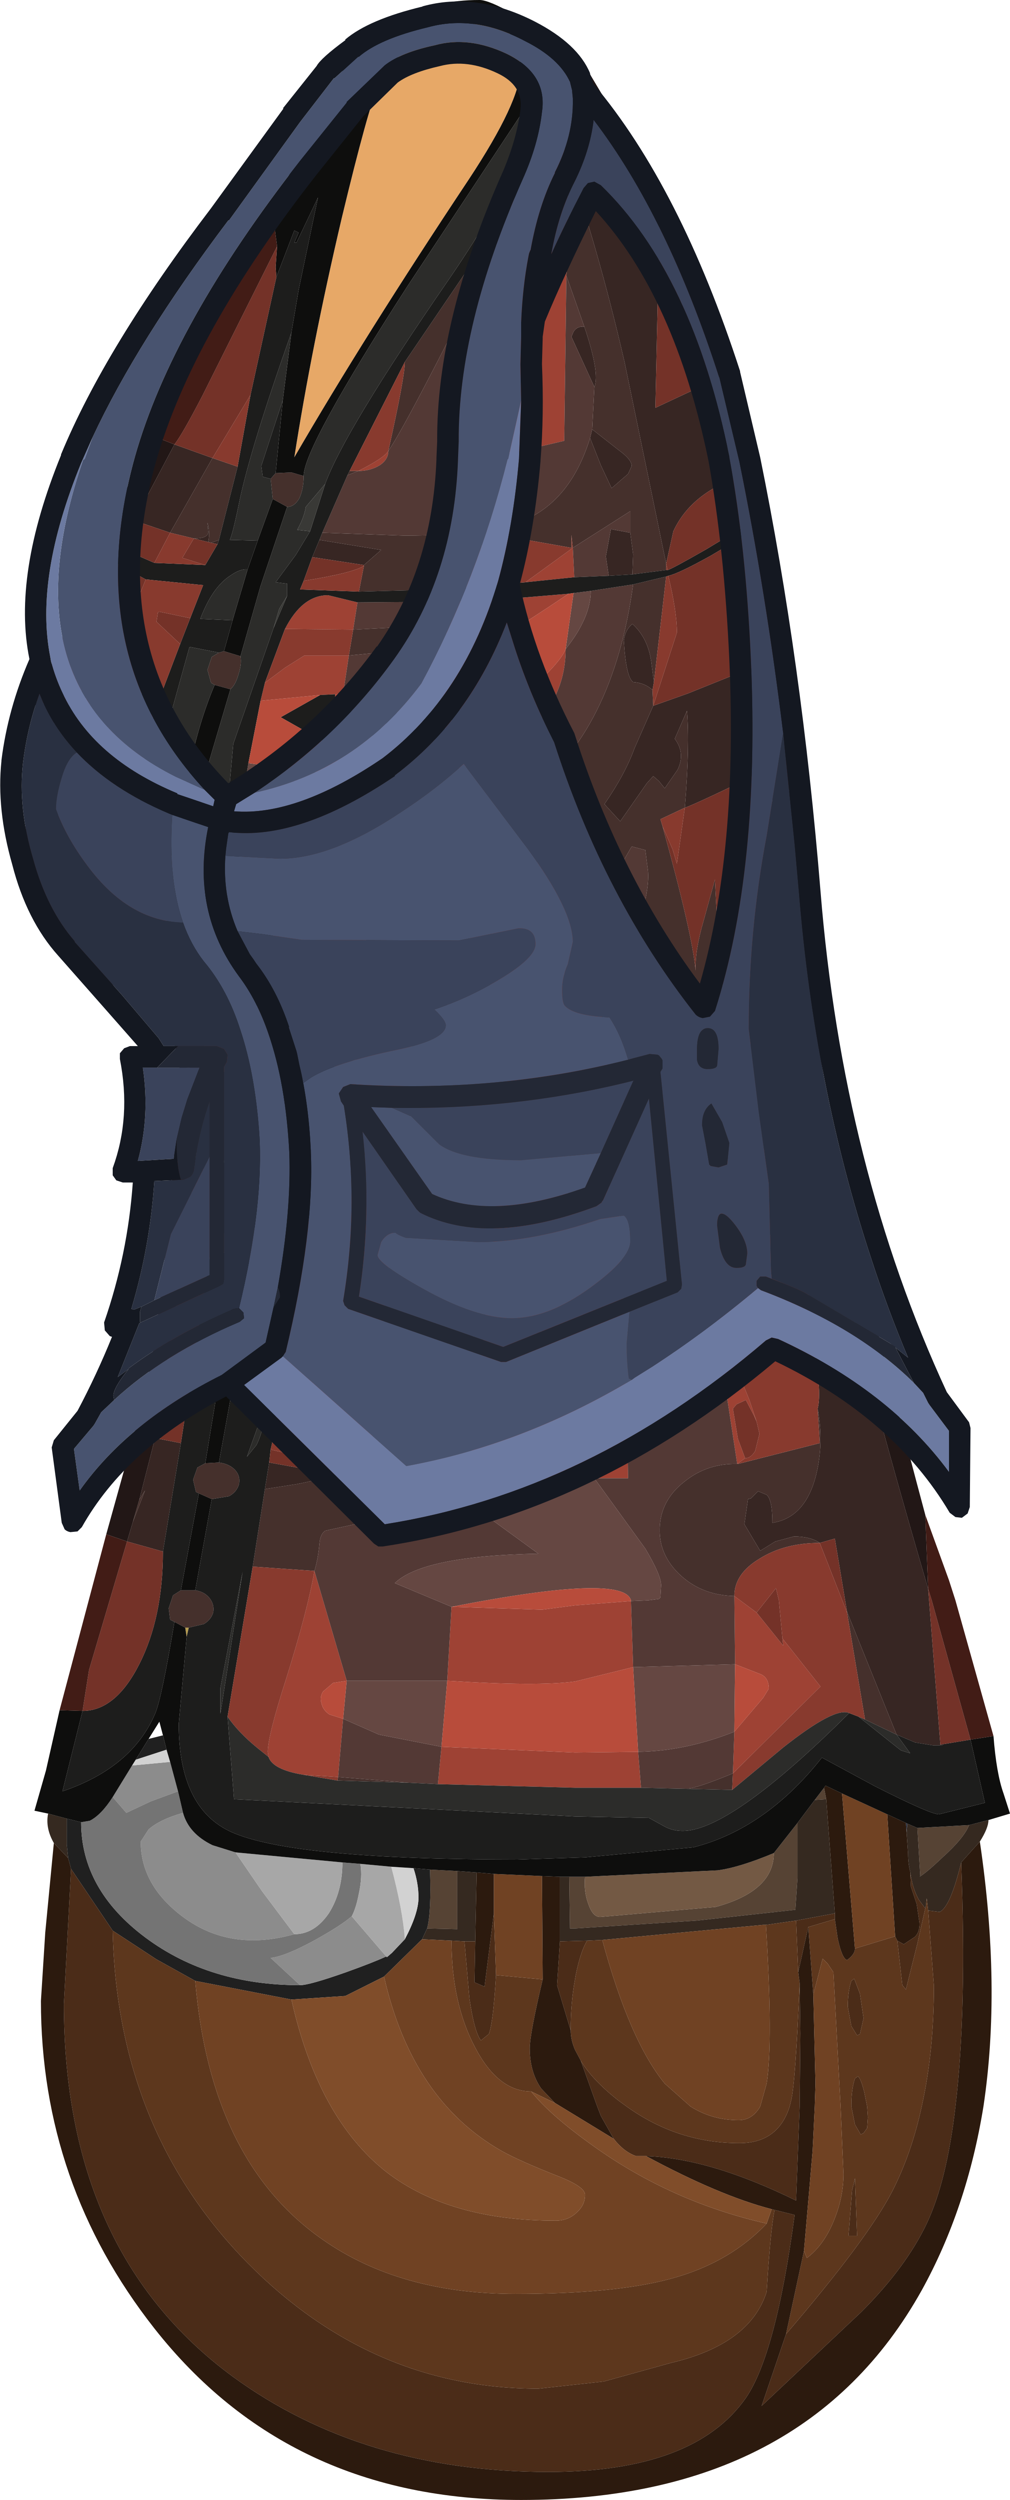 <?xml version="1.0" encoding="UTF-8" standalone="no"?>
<svg xmlns:ffdec="https://www.free-decompiler.com/flash" xmlns:xlink="http://www.w3.org/1999/xlink" ffdec:objectType="shape" height="174.1px" width="70.35px" xmlns="http://www.w3.org/2000/svg">
  <g transform="matrix(1.0, 0.0, 0.0, 1.0, 31.05, 140.35)">
    <path d="M1.6 -127.85 Q-5.65 -116.95 -10.55 -108.5 -9.35 -116.2 -7.25 -125.15 -5.4 -132.85 -4.65 -134.55 -3.35 -137.35 0.8 -138.45 5.2 -139.6 5.2 -135.55 5.2 -133.3 1.6 -127.85" fill="#e7a867" fill-rule="evenodd" stroke="none"/>
    <path d="M4.5 -125.25 Q6.3 -125.0 8.4 -121.15 L8.25 -109.65 4.4 -108.75 Q6.15 -111.65 6.15 -115.35 L6.1 -117.1 5.75 -117.5 3.75 -116.3 Q4.5 -122.15 4.5 -125.25 M5.55 -99.8 L8.85 -102.2 8.95 -100.15 5.55 -99.8 M-12.9 -91.55 L-12.6 -92.8 -11.2 -93.85 -9.85 -94.7 -6.75 -94.7 -7.15 -92.05 -7.7 -92.0 -8.75 -91.95 -12.9 -91.55 M-11.2 -96.55 Q-10.0 -98.9 -8.2 -98.9 L-6.15 -98.4 -6.45 -96.5 -11.2 -96.55 M0.05 -98.45 L0.1 -98.45 0.05 -98.2 0.05 -98.45 M3.75 -98.6 L8.55 -99.0 Q3.05 -95.3 0.0 -93.75 L0.05 -96.25 3.75 -98.6 M4.65 -91.25 Q7.95 -94.05 8.35 -95.15 8.35 -91.65 5.5 -89.15 2.65 -86.65 -1.35 -86.65 L0.75 -87.5 Q2.7 -88.3 3.05 -88.6 L6.2 -90.4 4.65 -91.25 M4.25 -67.4 Q6.45 -68.7 6.9 -69.5 L9.8 -75.95 10.9 -69.4 8.95 -64.55 8.9 -64.55 4.2 -63.9 4.25 -67.4 M-7.55 -57.4 L-3.4 -57.1 -3.4 -56.75 -4.05 -51.4 Q-5.5 -51.4 -6.5 -53.15 -7.55 -54.9 -7.55 -57.4 M12.1 -55.65 L12.3 -51.7 12.3 -51.35 12.45 -47.5 6.6 -50.05 5.45 -50.4 Q5.9 -48.4 6.9 -47.3 8.1 -45.9 10.8 -44.8 L2.3 -44.2 2.65 -47.5 2.65 -47.75 3.35 -55.0 3.5 -56.9 Q8.15 -57.0 11.95 -57.8 L12.1 -55.65 M18.45 -54.9 L18.25 -58.2 18.8 -58.35 19.0 -58.75 19.3 -55.85 18.45 -54.9 M10.35 -37.4 L9.1 -39.0 12.65 -40.2 12.7 -37.4 10.35 -37.4 M20.85 -38.8 L20.3 -38.4 19.1 -46.25 19.45 -45.95 20.2 -45.2 21.15 -42.85 21.65 -41.35 21.45 -41.8 20.9 -42.85 20.25 -42.55 20.0 -42.25 20.35 -40.15 20.85 -38.8 M21.65 -28.05 L23.5 -25.75 23.45 -26.25 26.1 -22.9 20.0 -16.85 20.1 -19.75 22.1 -22.1 22.5 -22.75 Q22.5 -23.5 21.95 -23.75 L20.15 -24.45 20.1 -29.2 21.65 -28.05 M12.9 -28.85 L13.05 -24.25 9.0 -23.25 Q6.4 -22.9 0.1 -23.3 L0.4 -28.45 6.7 -28.25 9.0 -28.55 12.9 -28.85 M13.4 -18.35 L13.6 -15.85 9.0 -15.85 -0.55 -16.1 -0.3 -18.7 9.0 -18.3 13.4 -18.35 M-4.0 -108.95 Q-4.0 -108.35 -4.6 -107.95 -5.25 -107.55 -6.1 -107.55 -4.3 -108.45 -4.0 -108.95 M-5.2 -38.3 Q-7.65 -38.4 -9.15 -39.5 -10.7 -40.65 -10.5 -42.05 -10.35 -43.5 -8.55 -44.45 -6.8 -45.4 -4.65 -45.3 L-4.85 -43.05 -6.3 -42.55 -5.05 -40.75 -5.2 -38.3 M-9.15 -30.95 L-6.9 -23.3 -7.85 -23.15 -8.55 -22.55 Q-8.8 -22.15 -8.65 -21.7 -8.55 -21.25 -8.1 -20.95 L-7.15 -20.65 -7.5 -16.6 -9.9 -16.75 Q-12.05 -17.1 -12.35 -18.0 L-12.4 -18.35 Q-12.4 -19.45 -11.1 -23.5 -9.6 -28.3 -9.15 -30.95" fill="#9e4234" fill-rule="evenodd" stroke="none"/>
    <path d="M8.6 -9.65 L9.7 -9.65 Q9.6 -8.6 9.95 -7.7 10.25 -6.85 10.75 -6.85 L18.8 -7.55 Q22.85 -8.65 22.85 -11.3 L24.5 -13.4 24.5 -9.6 24.35 -7.35 17.5 -6.6 9.0 -6.05 8.65 -6.05 8.6 -9.65 M0.8 -10.05 L0.8 -6.0 -1.3 -6.05 Q-1.0 -7.15 -1.1 -10.15 L0.8 -10.05 M32.85 -13.05 L36.45 -13.25 Q36.1 -12.35 34.6 -11.0 33.5 -9.95 33.0 -9.65 L33.05 -9.7 32.85 -13.05 M26.35 -15.85 L26.5 -15.05 25.7 -15.0 26.35 -15.85" fill="#564334" fill-rule="evenodd" stroke="none"/>
    <path d="M22.85 -11.3 Q22.85 -8.65 18.8 -7.55 L10.75 -6.85 Q10.25 -6.85 9.95 -7.7 9.6 -8.6 9.7 -9.65 L18.95 -10.1 Q20.45 -10.3 22.85 -11.3" fill="#735944" fill-rule="evenodd" stroke="none"/>
    <path d="M37.8 -13.6 Q37.8 -13.05 37.2 -12.1 L35.9 -10.65 Q35.15 -7.55 34.4 -7.2 L33.6 -7.3 33.5 -8.15 33.45 -7.65 33.4 -7.45 32.95 -8.05 Q32.5 -8.85 32.35 -10.0 32.2 -10.6 32.2 -11.25 L32.1 -12.7 32.15 -13.35 32.85 -13.05 33.05 -9.7 33.0 -9.65 Q33.5 -9.95 34.6 -11.0 36.1 -12.35 36.45 -13.25 L37.8 -13.6 M-27.3 -12.0 Q-27.9 -13.05 -27.7 -14.05 L-26.4 -13.7 -26.4 -11.9 -26.3 -10.95 -27.3 -12.0 M8.6 -9.65 L8.65 -6.05 9.0 -6.05 17.5 -6.6 24.35 -7.35 24.5 -9.6 24.5 -13.4 25.7 -15.0 26.5 -15.05 27.1 -7.1 24.4 -6.6 22.3 -6.3 22.1 -6.3 10.9 -5.25 9.85 -5.2 7.95 -5.15 7.95 -9.65 8.6 -9.65 M0.8 -10.05 L2.15 -9.95 2.05 -5.15 1.3 -5.15 0.4 -5.2 -1.65 -5.3 -1.3 -6.05 0.8 -6.0 0.8 -10.05" fill="#352920" fill-rule="evenodd" stroke="none"/>
    <path d="M32.05 -13.4 L32.15 -13.35 32.1 -12.7 32.05 -13.4" fill="#293041" fill-rule="evenodd" stroke="none"/>
    <path d="M-17.9 -27.0 L-18.05 -26.35 -18.15 -27.0 -17.9 -27.0" fill="#b59b4f" fill-rule="evenodd" stroke="none"/>
    <path d="M-1.3 -6.05 L-1.65 -5.3 -4.3 -2.7 -7.0 -1.35 -10.75 -1.1 -17.45 -2.4 -20.15 -3.9 -23.2 -5.9 -26.1 -10.2 -26.3 -10.95 -26.4 -11.9 -26.4 -13.7 -25.4 -13.45 Q-25.4 -8.75 -20.9 -5.4 -16.45 -2.1 -10.15 -2.1 -9.5 -2.1 -6.95 -3.0 -5.0 -3.7 -4.15 -4.1 L-4.1 -4.05 -3.75 -4.35 -2.85 -5.3 Q-1.9 -7.1 -1.9 -8.2 -1.9 -9.2 -2.25 -10.25 L-1.1 -10.15 Q-1.0 -7.15 -1.3 -6.05 M-19.45 -18.5 L-21.6 -17.8 -20.7 -19.25 -19.7 -19.5 -19.45 -18.5" fill="#202020" fill-rule="evenodd" stroke="none"/>
    <path d="M-21.85 -17.4 L-19.2 -17.65 -18.65 -15.6 -20.55 -14.9 -22.25 -14.1 -23.2 -15.2 -21.85 -17.4 M-10.55 -5.65 Q-15.0 -4.4 -18.3 -6.85 -21.25 -9.05 -21.25 -12.1 L-20.7 -12.95 Q-19.9 -13.65 -18.3 -14.1 -17.9 -12.65 -16.25 -11.85 L-14.65 -11.35 -12.8 -8.65 -10.55 -5.65 M-10.15 -2.1 L-12.2 -4.0 Q-11.2 -4.1 -9.1 -5.25 -7.3 -6.25 -6.55 -6.9 L-4.15 -4.1 Q-5.0 -3.7 -6.95 -3.0 -9.5 -2.1 -10.15 -2.1" fill="#8c8c8c" fill-rule="evenodd" stroke="none"/>
    <path d="M-25.4 -13.45 L-24.8 -13.55 Q-24.0 -13.95 -23.2 -15.2 L-22.25 -14.1 -20.55 -14.9 -18.65 -15.6 -18.3 -14.1 Q-19.9 -13.65 -20.7 -12.95 L-21.25 -12.1 Q-21.25 -9.05 -18.3 -6.85 -15.0 -4.4 -10.55 -5.65 -9.15 -5.65 -8.15 -7.1 -7.2 -8.6 -7.2 -10.65 L-5.95 -10.55 Q-5.8 -9.65 -6.05 -8.5 -6.25 -7.45 -6.55 -6.9 -7.3 -6.25 -9.1 -5.25 -11.2 -4.1 -12.2 -4.0 L-10.15 -2.1 Q-16.45 -2.1 -20.9 -5.4 -25.4 -8.75 -25.4 -13.45" fill="#747474" fill-rule="evenodd" stroke="none"/>
    <path d="M-21.85 -17.4 L-21.6 -17.8 -19.45 -18.5 -19.2 -17.65 -21.85 -17.4 M-2.25 -10.25 Q-1.9 -9.2 -1.9 -8.2 -1.9 -7.1 -2.85 -5.3 -3.0 -7.35 -3.8 -10.35 L-2.25 -10.25" fill="#d2d2d2" fill-rule="evenodd" stroke="none"/>
    <path d="M-10.55 -5.65 L-12.8 -8.65 -14.65 -11.35 -7.2 -10.65 Q-7.2 -8.6 -8.15 -7.1 -9.15 -5.65 -10.55 -5.65 M-4.15 -4.1 L-6.55 -6.9 Q-6.25 -7.45 -6.05 -8.5 -5.8 -9.65 -5.95 -10.55 L-3.8 -10.35 Q-3.0 -7.35 -2.85 -5.3 L-3.75 -4.35 -4.1 -4.05 -4.15 -4.1" fill="#a7a7a7" fill-rule="evenodd" stroke="none"/>
    <path d="M11.7 8.6 L10.8 7.0 10.55 6.35 9.4 3.15 Q10.2 4.5 12.05 5.95 L12.6 6.35 Q16.15 8.9 20.45 8.9 23.15 8.9 23.95 6.35 L24.05 5.95 Q24.35 4.8 24.65 -2.25 L24.7 1.25 24.65 6.35 24.4 12.9 Q18.4 9.95 13.95 9.8 L13.25 9.8 Q12.4 9.5 11.7 8.6 M8.7 1.05 L7.75 -2.1 7.95 -5.15 9.85 -5.2 Q9.4 -4.5 9.05 -2.8 L9.0 -2.5 Q8.7 -0.85 8.7 1.0 L8.7 1.05 M1.3 -5.15 L2.05 -5.15 2.0 -2.3 2.7 -2.0 3.35 -7.1 3.5 -2.8 Q3.3 0.55 3.0 1.3 L2.45 1.75 Q2.0 1.2 1.65 -1.15 L1.3 -5.15 M31.45 -5.2 L31.9 -4.95 32.65 -5.45 Q33.0 -5.75 33.0 -6.4 L32.8 -7.75 32.4 -8.95 32.35 -10.0 Q32.5 -8.85 32.95 -8.05 L33.4 -7.45 32.85 -5.0 32.05 -1.8 31.8 -2.1 31.45 -5.2 M27.1 -7.1 L27.1 -6.7 25.25 -6.15 24.55 -3.0 24.4 -6.6 27.1 -7.1 M22.9 13.55 L24.3 13.9 Q23.0 23.6 20.9 26.65 17.3 31.8 7.15 31.8 -5.75 31.8 -14.85 25.15 -26.6 16.5 -26.6 -0.8 L-26.1 -10.2 -23.2 -5.9 Q-22.9 8.0 -13.8 17.25 -5.15 26.0 6.45 26.0 L11.0 25.5 15.7 24.2 Q21.2 22.9 22.35 19.25 22.6 15.1 22.9 13.55 M23.7 22.2 Q29.4 15.55 31.1 12.25 32.45 9.6 33.15 6.35 34.0 2.55 34.0 -2.05 L33.6 -7.3 34.4 -7.2 Q35.15 -7.55 35.9 -10.65 36.3 -0.3 35.5 6.35 34.9 11.55 33.5 14.5 32.05 17.55 28.95 20.65 L22.0 27.2 23.7 22.2 M28.45 -2.55 L28.85 -1.5 29.1 0.2 28.85 1.3 28.65 1.4 28.25 0.75 28.0 -0.6 Q28.0 -1.65 28.25 -2.4 L28.45 -2.55 M28.7 4.25 Q28.9 4.35 29.15 5.35 L29.35 6.35 29.4 7.1 29.35 7.85 29.1 8.2 28.9 8.3 28.5 7.6 28.25 6.35 28.25 6.25 Q28.25 5.15 28.5 4.4 L28.7 4.25 M28.5 11.35 L28.65 15.35 28.05 15.35 28.3 12.2 28.5 11.35" fill="#4b2c18" fill-rule="evenodd" stroke="none"/>
    <path d="M6.75 -2.5 Q5.85 1.3 5.85 2.3 5.85 3.95 6.65 5.1 L7.6 6.1 5.95 5.3 Q3.65 5.3 2.05 2.25 0.4 -0.85 0.4 -5.2 L1.3 -5.15 1.65 -1.15 Q2.0 1.2 2.45 1.75 L3.0 1.3 Q3.3 0.55 3.5 -2.8 L6.75 -2.5 M9.4 3.15 L9.0 2.4 Q8.7 1.7 8.7 1.05 L8.7 1.0 Q8.7 -0.85 9.0 -2.5 L9.05 -2.8 Q9.4 -4.5 9.85 -5.2 L10.9 -5.25 Q12.8 1.75 15.25 4.75 L17.05 6.35 Q18.55 7.3 20.4 7.3 21.35 7.3 21.9 6.35 L22.35 4.75 Q22.8 1.9 22.3 -6.3 L24.4 -6.6 24.55 -3.0 24.65 -2.25 Q24.35 4.8 24.05 5.95 L23.95 6.35 Q23.15 8.9 20.45 8.9 16.15 8.9 12.6 6.35 L12.05 5.95 Q10.2 4.5 9.4 3.15 M31.3 -5.5 L31.45 -5.2 31.8 -2.1 32.05 -1.8 32.85 -5.0 33.4 -7.45 33.45 -7.65 33.5 -8.15 33.6 -7.3 34.0 -2.05 Q34.0 2.55 33.15 6.35 32.45 9.6 31.1 12.25 29.4 15.55 23.7 22.2 L24.95 16.4 25.15 16.9 Q26.35 16.0 27.05 14.25 27.7 12.65 27.7 11.05 L27.5 6.35 27.0 -3.0 26.6 -3.6 26.25 -3.95 25.6 -1.45 25.25 -6.15 27.1 -6.7 27.3 -5.35 Q27.6 -3.95 27.95 -3.85 28.5 -4.25 28.5 -4.65 L31.3 -5.5 M22.7 13.5 L22.9 13.55 Q22.6 15.1 22.35 19.25 21.2 22.9 15.7 24.2 L11.0 25.5 6.45 26.0 Q-5.15 26.0 -13.8 17.25 -22.9 8.0 -23.2 -5.9 L-20.15 -3.9 -17.45 -2.4 Q-16.4 10.15 -8.6 15.6 -3.2 19.4 4.85 19.4 11.75 19.4 15.65 18.35 19.75 17.25 22.35 14.5 L22.7 13.5 M28.45 -2.55 L28.25 -2.4 Q28.0 -1.65 28.0 -0.6 L28.25 0.75 28.65 1.4 28.85 1.3 29.1 0.2 28.85 -1.5 28.45 -2.55 M28.5 11.35 L28.3 12.2 28.05 15.35 28.65 15.35 28.5 11.35 M28.7 4.25 L28.5 4.4 Q28.25 5.15 28.25 6.25 L28.25 6.35 28.5 7.6 28.9 8.3 29.1 8.2 29.35 7.85 29.4 7.1 29.35 6.35 29.15 5.35 Q28.9 4.35 28.7 4.25" fill="#5d371d" fill-rule="evenodd" stroke="none"/>
    <path d="M37.2 -12.1 Q38.7 -1.95 37.45 6.35 36.3 13.45 33.15 19.15 25.0 33.75 5.25 33.75 -10.9 33.75 -20.3 21.8 -28.2 11.75 -28.2 -1.0 L-27.9 -5.75 -27.3 -12.0 -26.3 -10.95 -26.1 -10.2 -26.6 -0.8 Q-26.6 16.5 -14.85 25.15 -5.75 31.8 7.15 31.8 17.3 31.8 20.9 26.65 23.0 23.6 24.3 13.9 L22.9 13.55 22.7 13.5 Q19.05 12.55 13.95 9.8 18.4 9.95 24.4 12.9 L24.65 6.35 24.7 1.25 24.65 -2.25 24.55 -3.0 25.25 -6.15 25.6 -1.45 25.75 4.75 25.7 6.35 25.55 9.45 24.95 16.4 23.7 22.2 22.0 27.2 28.95 20.65 Q32.05 17.55 33.5 14.5 34.9 11.55 35.5 6.35 36.3 -0.3 35.9 -10.65 L37.2 -12.1 M6.7 -9.7 L7.95 -9.65 7.95 -5.15 7.75 -2.1 8.7 1.05 Q8.7 1.7 9.0 2.4 L9.4 3.15 10.55 6.35 10.8 7.0 11.7 8.6 7.6 6.1 6.65 5.1 Q5.85 3.95 5.85 2.3 5.85 1.3 6.75 -2.5 L6.7 -9.7 M2.05 -5.15 L2.15 -9.95 3.35 -9.85 3.35 -7.1 2.7 -2.0 2.0 -2.3 2.05 -5.15 M32.05 -13.4 L32.1 -12.7 32.2 -11.25 Q32.2 -10.6 32.35 -10.0 L32.4 -8.95 32.8 -7.75 33.0 -6.4 Q33.0 -5.75 32.65 -5.45 L31.9 -4.95 31.45 -5.2 31.3 -5.5 30.75 -14.0 32.05 -13.4 M26.35 -15.85 L26.45 -16.0 27.6 -15.45 28.5 -4.65 Q28.5 -4.25 27.95 -3.85 27.6 -3.95 27.3 -5.35 L27.1 -6.7 27.1 -7.1 26.5 -15.05 26.35 -15.85" fill="#2c1a0e" fill-rule="evenodd" stroke="none"/>
    <path d="M6.7 -9.7 L6.75 -2.5 3.5 -2.8 3.35 -7.1 3.35 -9.85 6.7 -9.7 M-1.65 -5.3 L0.4 -5.2 Q0.4 -0.85 2.05 2.25 3.65 5.3 5.95 5.3 7.25 6.95 10.35 9.15 15.75 13.0 22.35 14.5 19.75 17.25 15.65 18.35 11.75 19.4 4.85 19.4 -3.2 19.4 -8.6 15.6 -16.4 10.15 -17.45 -2.4 L-10.75 -1.1 Q-8.9 7.15 -4.15 10.9 0.25 14.3 7.65 14.3 8.55 14.3 9.15 13.7 9.7 13.2 9.7 12.5 9.7 11.95 7.95 11.25 5.15 10.15 3.9 9.45 -2.35 5.9 -4.3 -2.7 L-1.65 -5.3 M30.75 -14.0 L31.3 -5.5 28.5 -4.65 27.6 -15.45 30.75 -14.0 M10.9 -5.25 L22.1 -6.3 22.3 -6.3 Q22.8 1.9 22.35 4.75 L21.9 6.35 Q21.35 7.3 20.4 7.3 18.55 7.3 17.05 6.35 L15.25 4.75 Q12.8 1.75 10.9 -5.25 M25.6 -1.45 L26.25 -3.95 26.6 -3.6 27.0 -3.0 27.5 6.35 27.7 11.05 Q27.7 12.65 27.05 14.25 26.35 16.0 25.15 16.9 L24.95 16.4 25.55 9.45 25.7 6.35 25.75 4.75 25.6 -1.45" fill="#704223" fill-rule="evenodd" stroke="none"/>
    <path d="M7.6 6.1 L11.7 8.6 Q12.4 9.5 13.25 9.8 L13.95 9.8 Q19.05 12.55 22.7 13.5 L22.35 14.5 Q15.75 13.0 10.35 9.15 7.25 6.95 5.95 5.3 L7.6 6.1 M-10.75 -1.1 L-7.0 -1.35 -4.3 -2.7 Q-2.35 5.9 3.9 9.45 5.15 10.15 7.95 11.25 9.7 11.95 9.7 12.5 9.7 13.2 9.15 13.7 8.55 14.3 7.65 14.3 0.25 14.3 -4.15 10.9 -8.9 7.15 -10.75 -1.1" fill="#804d2a" fill-rule="evenodd" stroke="none"/>
    <path d="M7.9 -134.45 L8.3 -135.2 11.8 -129.55 14.85 -123.5 14.6 -111.95 18.45 -113.75 20.15 -107.05 Q17.0 -105.85 15.85 -103.35 L15.35 -101.1 12.45 -115.15 Q10.6 -123.15 8.35 -129.5 L7.8 -133.8 7.9 -134.45 M9.65 -117.6 Q10.75 -114.35 10.35 -113.4 L8.75 -116.9 8.9 -117.25 Q9.15 -117.65 9.65 -117.6 M10.2 -110.45 L12.05 -109.0 Q12.95 -108.35 12.95 -107.9 L12.7 -107.35 11.55 -106.35 10.8 -107.95 10.05 -109.85 10.2 -110.45 M-8.8 -102.75 L-4.5 -102.05 -5.7 -101.0 -9.3 -101.55 -8.8 -102.75 M12.85 -103.25 L13.05 -101.75 13.0 -100.35 11.35 -100.25 11.15 -101.6 11.5 -103.5 12.85 -103.25 M34.45 -18.85 Q34.95 -18.8 33.95 -18.8 L32.7 -19.0 31.4 -19.55 27.95 -28.1 27.1 -33.2 26.05 -32.9 Q25.4 -33.35 24.25 -33.35 L22.95 -33.0 21.9 -32.35 20.8 -34.2 21.05 -35.95 21.25 -36.0 21.75 -36.5 22.35 -36.25 Q22.75 -35.9 22.75 -34.3 25.05 -34.65 25.8 -37.65 26.35 -39.9 25.9 -42.25 26.15 -43.15 25.8 -45.55 L25.55 -46.65 24.4 -61.0 21.35 -60.1 19.95 -67.15 Q21.5 -67.35 22.85 -69.15 23.95 -70.5 24.0 -71.2 L27.5 -52.7 Q29.0 -45.4 33.6 -29.7 L34.45 -18.85 M-12.6 -36.65 L-12.3 -38.5 -7.9 -37.7 Q-8.3 -37.4 -10.35 -37.0 L-12.6 -36.65 M21.95 -94.1 L22.55 -86.85 Q17.3 -84.3 16.65 -84.1 17.0 -88.45 16.8 -90.85 L15.95 -88.9 Q16.7 -87.9 16.15 -86.75 L15.25 -85.45 14.85 -85.95 14.45 -86.3 14.0 -85.8 12.15 -83.15 11.05 -84.35 Q12.5 -86.45 13.15 -88.25 L14.45 -91.2 16.85 -92.05 21.95 -94.1 M14.4 -92.3 Q13.85 -92.8 13.05 -92.85 12.55 -93.2 12.4 -95.75 12.5 -96.5 13.0 -96.9 14.05 -95.95 14.3 -94.35 L14.5 -92.85 14.4 -92.3 M18.0 -62.35 Q19.05 -61.8 19.25 -60.9 L19.25 -59.45 18.15 -59.15 18.25 -58.2 Q17.4 -59.05 17.4 -60.35 17.4 -61.35 18.0 -62.35 M18.4 -67.0 Q18.35 -65.2 17.45 -64.8 16.6 -65.5 16.5 -66.9 L17.05 -67.95 17.8 -68.95 17.9 -67.05 18.4 -67.0 M18.35 -53.1 L18.45 -54.9 18.65 -52.15 18.65 -52.1 18.35 -53.1 M-27.2 -90.7 L-24.5 -90.3 -24.85 -87.5 -24.0 -82.65 -27.75 -83.8 -27.2 -90.7 M-14.7 -65.6 L-15.55 -58.6 -17.45 -59.1 -17.05 -65.9 -14.7 -65.6 M-18.45 -39.85 L-19.7 -32.3 -22.2 -33.0 -21.8 -34.35 -20.95 -36.55 -21.35 -35.9 -20.25 -40.2 -18.45 -39.85 M-18.9 -109.4 L-16.25 -108.45 -19.2 -103.25 -21.7 -104.1 -18.9 -109.4 M-15.8 -102.75 L-15.9 -102.45 -16.35 -102.55 -15.8 -102.75 M-17.55 -102.85 Q-16.5 -102.85 -16.55 -103.35 L-16.6 -103.95 Q-16.4 -103.25 -16.55 -102.6 L-17.55 -102.85 M-6.7 -77.7 L-0.15 -78.3 2.65 -73.2 Q1.85 -71.65 -2.4 -68.2 L-3.2 -69.65 Q-4.3 -71.65 -6.7 -77.7" fill="#372623" fill-rule="evenodd" stroke="none"/>
    <path d="M-11.85 -107.4 L-10.75 -107.45 -9.9 -107.2 Q-9.9 -106.3 -10.2 -105.65 -10.55 -105.05 -11.05 -105.05 L-12.05 -105.6 -12.2 -107.0 -11.85 -107.4 M4.55 -126.05 L4.5 -125.25 Q-2.6 -110.95 -4.0 -108.95 -2.85 -114.1 -2.85 -115.15 L4.55 -126.05 M8.4 -121.15 Q8.7 -125.1 8.35 -129.45 L8.35 -129.5 Q10.6 -123.15 12.45 -115.15 L15.35 -101.1 15.35 -100.65 13.0 -100.35 13.05 -101.75 12.85 -103.25 12.85 -104.75 8.85 -102.2 8.75 -103.1 8.75 -102.2 4.8 -102.9 Q1.5 -102.9 0.2 -99.35 L-0.3 -99.3 -5.95 -99.15 -6.05 -99.15 -5.7 -100.95 -5.7 -101.0 -4.5 -102.05 -8.8 -102.75 -8.6 -103.25 -2.9 -103.05 Q3.05 -103.05 5.55 -104.15 8.75 -105.6 10.05 -109.85 L10.8 -107.95 11.55 -106.35 12.7 -107.35 12.95 -107.9 Q12.95 -108.35 12.05 -109.0 L10.2 -110.45 10.35 -113.4 Q10.75 -114.35 9.65 -117.6 L8.4 -121.15 M13.05 -99.65 L15.35 -100.2 14.5 -92.85 14.3 -94.35 Q14.05 -95.95 13.0 -96.9 12.5 -96.5 12.4 -95.75 12.55 -93.2 13.05 -92.85 13.85 -92.8 14.4 -92.3 L14.45 -91.2 13.15 -88.25 Q12.5 -86.45 11.05 -84.35 L12.15 -83.15 14.0 -85.8 14.45 -86.3 14.85 -85.95 15.25 -85.45 16.15 -86.75 Q16.7 -87.9 15.95 -88.9 L16.8 -90.85 Q17.0 -88.45 16.65 -84.1 L14.95 -83.3 15.1 -82.8 Q17.2 -75.2 17.4 -72.75 17.35 -74.15 17.95 -76.2 L18.75 -79.1 Q19.1 -71.5 19.95 -67.15 L21.35 -60.1 19.25 -59.45 19.25 -60.9 Q19.05 -61.8 18.0 -62.35 L15.5 -64.3 9.05 -62.85 8.15 -62.8 8.9 -64.55 8.95 -64.55 11.35 -65.1 10.9 -69.4 Q14.5 -77.5 14.05 -79.95 L13.9 -81.15 12.95 -81.4 9.8 -75.95 9.35 -78.5 8.55 -81.05 Q7.85 -80.5 5.3 -80.1 L-0.8 -79.7 -0.15 -78.3 -6.7 -77.7 Q-8.0 -79.45 -9.5 -79.75 L-14.3 -80.3 -14.55 -82.1 -7.1 -81.5 Q0.95 -81.5 5.7 -85.0 11.65 -89.4 13.05 -99.65 M-12.2 -70.7 L-11.4 -70.05 Q-11.1 -69.45 -11.1 -68.55 -11.8 -68.0 -12.15 -68.0 -12.7 -68.0 -13.05 -68.5 -13.45 -69.05 -13.45 -69.8 L-13.05 -70.4 -12.2 -70.7 M-12.9 -54.5 L-12.9 -53.4 -13.25 -52.55 -14.45 -52.45 Q-14.95 -52.55 -15.3 -52.85 L-15.7 -53.55 -15.55 -54.35 -14.9 -54.9 -14.0 -55.05 Q-13.05 -54.75 -12.9 -54.5 M-15.8 -38.5 Q-15.05 -38.4 -14.65 -37.95 -14.3 -37.55 -14.4 -37.0 -14.55 -36.45 -15.1 -36.15 L-16.3 -35.95 -17.2 -36.35 -17.4 -36.45 -17.6 -37.3 -17.3 -38.15 -16.75 -38.45 -15.8 -38.5 M-17.45 -29.6 Q-16.8 -29.5 -16.45 -29.05 -16.1 -28.6 -16.2 -28.05 -16.35 -27.55 -16.85 -27.25 L-17.9 -27.0 -18.15 -27.0 -18.9 -27.4 -19.2 -27.55 -19.3 -28.35 -19.0 -29.25 -18.45 -29.6 -17.45 -29.6 M-13.45 -31.25 L-12.6 -36.65 -10.35 -37.0 Q-8.3 -37.4 -7.9 -37.7 L-5.25 -37.35 -5.2 -38.3 -0.8 -35.4 -8.4 -33.75 Q-8.75 -33.5 -8.8 -32.85 -8.9 -31.75 -9.15 -30.95 L-13.45 -31.25 M-9.15 -57.55 L-8.75 -59.25 -7.9 -64.55 -2.35 -63.95 -2.4 -68.2 Q1.85 -71.65 2.65 -73.2 4.25 -68.0 4.25 -67.4 -1.95 -63.2 -4.65 -60.8 -6.9 -58.85 -7.55 -57.4 L-9.15 -57.55 M0.05 -98.2 L0.05 -96.25 Q-1.7 -95.2 -2.1 -95.15 L-6.75 -94.7 -6.45 -96.5 -2.65 -96.7 Q-1.2 -96.85 0.05 -98.2 M17.8 -68.95 L17.05 -67.95 16.5 -66.9 Q16.6 -65.5 17.45 -64.8 18.35 -65.2 18.4 -67.0 L17.8 -68.95 M12.3 -51.7 L18.35 -53.1 18.65 -52.1 18.85 -49.1 18.95 -47.85 19.1 -46.25 12.3 -51.35 12.3 -51.7 M25.9 -42.25 Q26.35 -39.9 25.8 -37.65 25.05 -34.65 22.75 -34.3 22.75 -35.9 22.35 -36.25 L21.75 -36.5 21.25 -36.0 21.05 -35.95 20.8 -34.2 21.9 -32.35 22.95 -33.0 24.25 -33.35 Q25.4 -33.35 26.05 -32.9 23.6 -32.9 21.85 -31.8 20.1 -30.75 20.1 -29.2 17.9 -29.25 16.4 -30.6 14.85 -32.0 14.9 -33.9 14.95 -35.85 16.6 -37.15 18.2 -38.45 20.3 -38.4 L20.35 -38.4 26.05 -39.85 25.9 -42.25 M27.95 -28.1 L31.4 -19.55 29.2 -20.6 27.95 -28.05 27.95 -28.1 M15.55 -15.8 L16.85 -15.8 Q17.45 -15.8 20.0 -16.85 L19.95 -15.7 15.55 -15.8 M2.65 -47.75 L2.65 -47.5 -4.65 -45.3 -4.55 -46.45 -4.5 -47.0 -4.05 -51.4 2.65 -47.75 M-24.5 -90.3 L-23.9 -90.15 -23.95 -89.55 -23.0 -89.85 -20.8 -89.15 Q-21.45 -84.7 -21.45 -82.0 L-24.0 -82.65 -24.85 -87.5 -24.5 -90.3 M-15.8 -94.9 L-15.45 -95.0 -14.3 -94.65 Q-14.2 -94.1 -14.45 -93.35 -14.65 -92.65 -15.0 -92.35 L-16.1 -92.65 -16.35 -92.8 -16.6 -93.7 -16.3 -94.6 -15.8 -94.9 M-15.8 -102.75 L-16.35 -102.55 -16.55 -102.6 Q-16.4 -103.25 -16.6 -103.95 L-16.55 -103.35 Q-16.5 -102.85 -17.55 -102.85 L-19.2 -103.25 -16.25 -108.45 -14.5 -107.85 -15.8 -102.75 M-6.1 -107.55 L-6.85 -107.25 -6.7 -107.55 -6.1 -107.55 M-18.4 -81.8 L-17.25 -81.85 -16.65 -81.55 -16.45 -80.7 Q-16.45 -79.85 -17.05 -79.45 L-17.4 -79.35 -18.25 -79.3 -18.85 -79.65 Q-19.15 -79.95 -19.15 -80.6 L-18.85 -81.5 -18.4 -81.8 M-7.5 -16.6 L-2.6 -16.2 -7.55 -16.35 -7.5 -16.6 M-21.35 -35.9 L-20.95 -36.55 -21.8 -34.35 -21.35 -35.9" fill="#45302c" fill-rule="evenodd" stroke="none"/>
    <path d="M9.35 -136.35 L15.0 -126.85 14.85 -123.5 11.8 -129.55 8.3 -135.2 9.35 -136.35 M19.75 -114.65 L21.6 -107.65 20.15 -107.05 18.45 -113.75 19.75 -114.65 M23.4 -94.8 L24.05 -87.55 22.55 -86.85 21.95 -94.1 23.4 -94.8 M24.1 -86.95 Q25.15 -71.15 27.05 -61.1 28.55 -52.95 33.4 -34.85 L33.6 -29.7 Q29.0 -45.4 27.5 -52.7 L24.0 -71.2 24.0 -71.25 Q24.15 -73.6 23.75 -83.0 23.75 -84.0 24.1 -86.95 M-23.65 -33.5 L-21.7 -40.5 -20.25 -40.2 -21.35 -35.9 -21.8 -34.35 -22.2 -33.0 -23.65 -33.5 M-18.95 -59.55 L-18.55 -66.05 -17.05 -65.9 -17.45 -59.1 -18.95 -59.55 M-29.3 -84.45 L-28.55 -91.5 -27.8 -91.3 -27.2 -90.7 -27.75 -83.8 -29.3 -84.45 M-23.1 -104.7 L-20.3 -109.95 -18.9 -109.4 -21.7 -104.1 -23.1 -104.7" fill="#221716" fill-rule="evenodd" stroke="none"/>
    <path d="M-4.0 -108.95 Q-2.6 -110.95 4.5 -125.25 4.5 -122.15 3.75 -116.3 1.35 -113.05 0.2 -109.95 L-0.5 -107.4 Q-0.5 -106.95 0.1 -106.4 L0.8 -105.95 Q1.55 -105.95 2.3 -106.55 L4.4 -108.75 8.25 -109.65 8.4 -121.15 9.65 -117.6 Q9.15 -117.65 8.9 -117.25 L8.75 -116.9 10.35 -113.4 10.2 -110.45 10.05 -109.85 Q8.75 -105.6 5.55 -104.15 3.05 -103.05 -2.9 -103.05 L-8.6 -103.25 -6.85 -107.25 -6.1 -107.55 Q-5.25 -107.55 -4.6 -107.95 -4.0 -108.35 -4.0 -108.95 M-5.95 -99.15 L-0.3 -99.3 -5.95 -99.15 M8.85 -102.2 L12.85 -104.75 12.85 -103.25 11.5 -103.5 11.15 -101.6 11.35 -100.25 8.95 -100.15 8.85 -102.2 M10.1 -99.2 L13.05 -99.65 Q11.65 -89.4 5.7 -85.0 0.95 -81.5 -7.1 -81.5 L-14.55 -82.1 -14.0 -85.7 -1.35 -86.65 Q2.65 -86.65 5.5 -89.15 8.35 -91.65 8.35 -95.15 10.1 -97.35 10.1 -99.2 M-6.15 -98.4 L0.05 -98.45 0.05 -98.2 Q-1.2 -96.85 -2.65 -96.7 L-6.45 -96.5 -6.15 -98.4 M0.05 -96.25 L0.0 -93.75 Q-0.65 -93.35 -3.3 -92.65 -6.25 -91.85 -7.15 -92.05 L-6.75 -94.7 -2.1 -95.15 Q-1.7 -95.2 0.05 -96.25 M9.8 -75.95 L12.95 -81.4 13.9 -81.15 14.05 -79.95 Q14.5 -77.5 10.9 -69.4 L9.8 -75.95 M8.9 -64.55 L8.15 -62.8 9.05 -62.85 15.5 -64.3 18.0 -62.35 Q17.4 -61.35 17.4 -60.35 17.4 -59.05 18.25 -58.2 L18.45 -54.9 18.35 -53.1 12.3 -51.7 12.1 -55.65 Q12.55 -55.95 13.0 -56.05 L13.25 -56.8 Q13.25 -58.55 8.95 -59.75 5.1 -60.85 1.0 -60.85 -2.0 -60.85 -2.75 -59.7 L-3.4 -57.1 -7.55 -57.4 Q-6.9 -58.85 -4.65 -60.8 -1.95 -63.2 4.25 -67.4 L4.2 -63.9 8.9 -64.55 M12.45 -47.5 L12.3 -51.35 19.1 -46.25 20.3 -38.4 Q18.2 -38.45 16.6 -37.15 14.95 -35.85 14.9 -33.9 14.85 -32.0 16.4 -30.6 17.9 -29.25 20.1 -29.2 L20.15 -24.45 13.05 -24.25 12.9 -28.85 14.1 -28.9 14.85 -29.0 14.95 -29.1 15.0 -29.95 Q15.0 -30.65 13.9 -32.5 L10.35 -37.4 12.7 -37.4 12.65 -40.2 Q14.45 -40.25 15.7 -41.35 16.95 -42.45 16.9 -43.95 16.85 -45.45 15.55 -46.5 14.2 -47.55 12.45 -47.5 M20.1 -19.75 L20.0 -16.85 Q17.45 -15.8 16.85 -15.8 L15.55 -15.8 13.6 -15.85 13.4 -18.35 Q16.7 -18.4 20.1 -19.75 M2.65 -47.75 L-4.05 -51.4 -3.4 -56.75 Q-2.35 -55.95 -0.15 -55.4 L3.35 -55.0 2.65 -47.75 M-4.65 -45.3 L2.65 -47.5 2.3 -44.2 -4.85 -43.05 -4.65 -45.3 M-5.05 -40.75 L0.2 -36.7 6.45 -32.15 Q-1.6 -32.0 -3.55 -30.1 L0.4 -28.45 0.1 -23.3 -6.9 -23.3 -9.15 -30.95 Q-8.9 -31.75 -8.8 -32.85 -8.75 -33.5 -8.4 -33.75 L-0.8 -35.4 -5.2 -38.3 -5.05 -40.75 M-0.3 -18.7 L-0.55 -16.1 -2.6 -16.2 -7.5 -16.6 -7.15 -20.65 -4.65 -19.55 -0.3 -18.7" fill="#533935" fill-rule="evenodd" stroke="none"/>
    <path d="M3.75 -116.3 L2.45 -108.35 4.4 -108.75 2.3 -106.55 Q1.55 -105.95 0.8 -105.95 L0.1 -106.4 Q-0.5 -106.95 -0.5 -107.4 L0.2 -109.95 Q1.35 -113.05 3.75 -116.3 M8.9 -99.05 L10.1 -99.2 Q10.1 -97.35 8.35 -95.15 L8.9 -99.05 M-14.0 -85.7 L-13.75 -87.2 -7.6 -86.4 -7.5 -89.25 -0.65 -88.85 -1.35 -86.65 -14.0 -85.7 M-7.15 -92.05 Q-6.25 -91.85 -3.3 -92.65 -0.65 -93.35 0.0 -93.75 L-0.3 -90.7 Q-4.05 -90.7 -7.3 -90.85 L-7.15 -92.05 M-0.5 -89.55 L-7.45 -89.75 -0.4 -90.15 -0.5 -89.55 M-3.4 -57.1 L-2.75 -59.7 Q-2.0 -60.85 1.0 -60.85 5.1 -60.85 8.95 -59.75 13.25 -58.55 13.25 -56.8 L13.0 -56.05 Q12.55 -55.95 12.1 -55.65 L11.95 -57.8 Q8.15 -57.0 3.5 -56.9 L3.35 -55.0 -0.15 -55.4 Q-2.35 -55.95 -3.4 -56.75 L-3.4 -57.1 M2.3 -44.2 Q1.85 -38.7 1.4 -37.35 L10.35 -37.4 13.9 -32.5 Q15.0 -30.65 15.0 -29.95 L14.95 -29.1 14.85 -29.0 14.1 -28.9 12.9 -28.85 12.9 -28.9 Q12.4 -30.8 0.4 -28.45 L-3.55 -30.1 Q-1.6 -32.0 6.45 -32.15 L0.2 -36.7 -5.05 -40.75 -4.85 -43.05 2.3 -44.2 M12.65 -40.2 L12.45 -47.5 Q14.2 -47.55 15.55 -46.5 16.85 -45.45 16.9 -43.95 16.95 -42.45 15.7 -41.35 14.45 -40.25 12.65 -40.2 M13.05 -24.25 L20.15 -24.45 20.1 -19.75 Q16.7 -18.4 13.4 -18.35 L13.05 -24.25 M-6.9 -23.3 L0.1 -23.3 -0.3 -18.7 -4.65 -19.55 -7.15 -20.65 -6.9 -23.3" fill="#654742" fill-rule="evenodd" stroke="none"/>
    <path d="M-12.1 -125.85 L-7.15 -135.5 Q-3.7 -140.35 2.35 -140.35 3.65 -140.35 9.35 -136.35 L8.3 -135.2 7.9 -134.45 7.9 -134.8 7.75 -135.5 Q7.5 -134.65 7.05 -134.25 6.85 -134.05 6.15 -133.75 L-2.65 -120.45 Q-9.9 -109.2 -9.9 -107.2 L-10.75 -107.45 -11.85 -107.4 -11.35 -112.5 -10.75 -117.2 -10.25 -120.15 -8.9 -126.6 -10.4 -123.45 -10.55 -123.45 -10.25 -124.15 -10.55 -124.3 -11.8 -121.05 -11.85 -121.75 -11.75 -123.2 -12.1 -125.85 M38.15 -19.45 Q38.35 -16.85 38.85 -15.45 L39.3 -14.05 37.8 -13.6 36.45 -13.25 32.85 -13.05 32.15 -13.35 32.05 -13.4 30.75 -14.0 27.6 -15.45 26.45 -16.0 26.35 -15.85 25.7 -15.0 24.5 -13.4 22.85 -11.3 Q20.45 -10.3 18.95 -10.1 L9.7 -9.65 8.6 -9.65 7.95 -9.65 6.7 -9.7 3.35 -9.85 2.15 -9.95 0.8 -10.05 -1.1 -10.15 -2.25 -10.25 -3.8 -10.35 -5.95 -10.55 -7.2 -10.65 -14.65 -11.35 -16.25 -11.85 Q-17.9 -12.65 -18.3 -14.1 L-18.65 -15.6 -19.2 -17.65 -19.45 -18.5 -19.7 -19.5 -19.95 -20.45 -20.7 -19.25 -21.6 -17.8 -21.85 -17.4 -23.2 -15.2 Q-24.0 -13.95 -24.8 -13.55 L-25.4 -13.45 -26.4 -13.7 -27.7 -14.05 -28.65 -14.25 -27.85 -17.05 -26.9 -21.25 -25.3 -21.2 -26.7 -15.6 Q-21.85 -17.25 -20.25 -21.0 -19.8 -22.0 -18.9 -27.4 L-18.15 -27.0 -18.05 -26.35 -18.6 -20.3 Q-18.6 -14.4 -14.9 -12.75 -10.6 -10.85 5.0 -10.85 L9.7 -11.0 17.25 -11.7 Q22.3 -13.0 26.2 -17.95 L29.9 -15.95 Q33.75 -14.0 34.35 -14.0 L37.55 -14.8 36.55 -19.2 38.15 -19.45 M1.6 -127.85 Q5.2 -133.3 5.2 -135.55 5.2 -139.6 0.8 -138.45 -3.35 -137.35 -4.65 -134.55 -5.4 -132.85 -7.25 -125.15 -9.35 -116.2 -10.55 -108.5 -5.65 -116.95 1.6 -127.85 M-16.85 -78.25 L-14.6 -74.3 -12.2 -70.7 -13.05 -70.4 -13.45 -69.8 Q-15.4 -71.65 -16.65 -74.25 -17.4 -75.85 -18.15 -78.45 L-18.25 -79.3 -17.4 -79.35 -17.05 -79.45 -16.85 -78.25 M-11.1 -68.55 Q-10.85 -67.85 -10.85 -66.5 L-11.25 -62.95 Q-11.8 -59.1 -12.9 -54.5 -13.05 -54.75 -14.0 -55.05 L-12.45 -64.45 -12.1 -67.75 -12.15 -68.0 Q-11.8 -68.0 -11.1 -68.55 M-13.25 -52.55 L-15.8 -38.5 -16.75 -38.45 -14.45 -52.45 -13.25 -52.55 M-16.3 -35.95 L-17.45 -29.6 -18.45 -29.6 -17.2 -36.35 -16.3 -35.95 M-15.45 -95.0 L-14.85 -97.15 -13.8 -100.7 -13.1 -102.7 -12.05 -105.6 -11.05 -105.05 -12.9 -99.55 -14.3 -94.65 -15.45 -95.0 M-18.4 -81.8 L-18.45 -82.75 Q-18.45 -84.15 -17.85 -86.85 -17.2 -90.05 -16.1 -92.65 L-15.0 -92.35 -16.45 -87.45 Q-16.9 -85.75 -17.25 -81.85 L-18.4 -81.8" fill="#0e0e0d" fill-rule="evenodd" stroke="none"/>
    <path d="M-11.8 -121.05 L-10.55 -124.3 -10.25 -124.15 -10.55 -123.45 -10.4 -123.45 -8.9 -126.6 -10.25 -120.15 -10.75 -117.2 Q-13.55 -109.3 -14.35 -105.55 -14.85 -103.1 -15.05 -102.75 L-13.1 -102.7 -13.8 -100.7 Q-14.3 -100.75 -14.95 -100.3 -16.25 -99.5 -17.1 -97.25 L-14.85 -97.15 -15.45 -95.0 -15.8 -94.9 -17.85 -95.3 -19.7 -88.65 -20.85 -83.8 Q-20.85 -80.45 -20.2 -79.35 -19.65 -78.5 -18.15 -78.45 -17.4 -75.85 -16.65 -74.25 -15.4 -71.65 -13.45 -69.8 -13.45 -69.05 -13.05 -68.5 -12.7 -68.0 -12.15 -68.0 L-12.1 -67.75 -12.45 -64.45 -14.0 -55.05 -14.9 -54.9 -15.55 -54.35 -15.7 -53.55 -15.3 -52.85 Q-14.95 -52.55 -14.45 -52.45 L-16.75 -38.45 -17.3 -38.15 -17.6 -37.3 -17.4 -36.45 -17.2 -36.35 -18.45 -29.6 -19.0 -29.25 -19.3 -28.35 -19.2 -27.55 -18.9 -27.4 Q-19.8 -22.0 -20.25 -21.0 -21.85 -17.25 -26.7 -15.6 L-25.3 -21.2 Q-23.0 -21.2 -21.35 -24.45 -19.7 -27.7 -19.7 -32.3 L-18.45 -39.85 -15.55 -58.6 -14.7 -65.6 -14.6 -66.85 Q-14.6 -68.2 -15.0 -68.75 -16.9 -71.05 -21.05 -79.35 L-21.45 -82.0 Q-21.45 -84.7 -20.8 -89.15 L-20.3 -90.7 -23.0 -89.85 -23.95 -89.55 -23.9 -90.15 -24.5 -90.3 -27.2 -90.7 -27.8 -91.3 -27.0 -91.35 -25.65 -91.25 Q-24.3 -91.2 -24.2 -91.6 L-26.85 -91.95 -26.7 -92.45 -24.1 -92.05 -23.5 -91.95 -23.15 -93.75 -20.15 -91.15 -18.5 -95.5 -17.8 -97.3 -16.9 -99.6 -20.9 -100.0 -23.2 -101.25 -23.45 -101.7 -23.65 -102.65 Q-23.15 -102.35 -22.7 -102.2 L-20.3 -101.15 -16.75 -101.0 -15.9 -102.45 -15.8 -102.75 -14.5 -107.85 -13.6 -112.85 -11.8 -121.05 M-11.35 -112.5 L-11.85 -107.4 -12.2 -107.0 -12.75 -107.15 -12.85 -107.9 -11.35 -112.5 M6.15 -133.75 Q6.85 -134.05 7.05 -134.25 7.5 -134.65 7.75 -135.5 L7.9 -134.8 7.9 -134.45 7.8 -133.8 7.3 -131.9 5.9 -128.7 4.55 -126.05 -2.85 -115.15 -6.7 -107.55 -6.85 -107.25 -8.6 -103.25 -8.8 -102.75 -9.3 -101.55 -9.9 -99.9 -10.15 -99.3 -6.05 -99.15 -5.95 -99.15 -0.3 -99.3 0.2 -99.35 5.55 -99.8 8.95 -100.15 11.35 -100.25 13.0 -100.35 15.35 -100.65 15.45 -100.65 Q15.7 -100.7 18.15 -102.1 L20.8 -103.7 21.0 -103.35 20.9 -103.1 18.45 -101.65 Q16.2 -100.4 15.5 -100.25 L15.35 -100.2 13.05 -99.65 10.1 -99.2 8.9 -99.05 8.55 -99.0 3.75 -98.6 0.1 -98.45 0.05 -98.45 -6.15 -98.4 -8.2 -98.9 Q-10.0 -98.9 -11.2 -96.55 L-12.6 -92.8 -12.9 -91.55 -13.75 -87.2 -14.0 -85.7 -14.55 -82.1 -14.3 -80.3 -13.6 -77.95 -10.8 -73.0 Q-8.3 -68.5 -7.7 -65.95 L-7.9 -64.55 -8.75 -59.25 -9.15 -57.55 -11.05 -47.25 -11.65 -43.55 Q-11.85 -40.8 -12.2 -39.4 L-12.3 -38.5 -12.6 -36.65 -13.45 -31.25 -15.2 -20.8 -14.75 -15.05 9.0 -13.85 14.15 -13.75 15.15 -13.2 Q16.0 -12.7 17.1 -12.9 20.55 -13.55 28.1 -21.05 L28.75 -20.8 31.7 -18.45 32.35 -18.25 31.4 -19.55 32.7 -19.0 33.95 -18.8 Q34.95 -18.8 34.45 -18.85 L36.55 -19.2 37.55 -14.8 34.35 -14.0 Q33.75 -14.0 29.9 -15.95 L26.2 -17.95 Q22.3 -13.0 17.25 -11.7 L9.7 -11.0 5.0 -10.85 Q-10.6 -10.85 -14.9 -12.75 -18.6 -14.4 -18.6 -20.3 L-18.05 -26.35 -17.9 -27.0 -16.85 -27.25 Q-16.35 -27.55 -16.2 -28.05 -16.1 -28.6 -16.45 -29.05 -16.8 -29.5 -17.45 -29.6 L-16.3 -35.95 -15.1 -36.15 Q-14.55 -36.45 -14.4 -37.0 -14.3 -37.55 -14.65 -37.95 -15.05 -38.4 -15.8 -38.5 L-13.25 -52.55 -12.9 -53.4 -12.9 -54.5 Q-11.8 -59.1 -11.25 -62.95 L-10.85 -66.5 Q-10.85 -67.85 -11.1 -68.55 -11.1 -69.45 -11.4 -70.05 L-12.2 -70.7 -14.6 -74.3 -16.85 -78.25 -14.25 -78.0 -15.35 -82.45 -14.8 -88.55 -12.0 -96.6 -11.05 -98.85 -11.05 -99.7 -11.85 -99.8 -10.45 -101.7 -9.45 -103.35 -8.4 -106.65 Q-7.05 -110.35 0.15 -120.8 6.2 -129.6 6.15 -133.75 M-0.3 -90.7 L1.05 -90.95 Q2.35 -91.4 2.4 -92.55 L4.65 -91.25 6.2 -90.4 3.05 -88.6 2.85 -88.5 -0.65 -88.85 -7.5 -89.25 -7.7 -88.25 -11.5 -90.4 -8.75 -91.95 -7.7 -92.0 -7.7 -90.9 -7.3 -90.85 Q-4.05 -90.7 -0.3 -90.7 M-0.5 -89.55 L1.65 -89.9 2.4 -90.3 -0.4 -90.15 -7.45 -89.75 -0.5 -89.55 M-13.2 -39.7 Q-12.7 -40.6 -12.25 -43.35 L-13.85 -38.9 -13.2 -39.7 M-15.7 -21.0 L-14.15 -30.9 -15.7 -22.8 -15.7 -21.0" fill="#1d1d1c" fill-rule="evenodd" stroke="none"/>
    <path d="M-11.75 -123.2 L-11.85 -121.75 -11.8 -121.05 -13.6 -112.85 -16.25 -108.45 -18.9 -109.4 Q-18.35 -110.1 -16.95 -112.8 L-11.75 -123.2 M7.3 -131.9 L7.8 -133.8 8.35 -129.5 8.35 -129.45 7.3 -131.9 M-5.7 -101.0 L-5.7 -100.95 Q-6.45 -100.45 -9.9 -99.9 L-9.3 -101.55 -5.7 -101.0 M14.85 -123.5 L18.45 -113.75 14.6 -111.95 14.85 -123.5 M15.5 -100.25 Q16.2 -100.4 18.45 -101.65 L20.9 -103.1 Q21.0 -100.0 21.35 -98.9 21.75 -97.55 21.95 -94.1 L16.85 -92.05 14.45 -91.2 16.1 -96.3 Q16.1 -97.75 15.5 -100.25 M20.8 -103.7 L18.15 -102.1 Q15.7 -100.7 15.45 -100.65 L15.35 -101.1 15.85 -103.35 Q17.0 -105.85 20.15 -107.05 L20.8 -103.7 M36.55 -19.2 L34.45 -18.85 33.6 -29.7 33.85 -28.9 36.55 -19.2 M-12.3 -38.5 L-12.2 -39.4 Q-7.2 -38.25 -7.9 -37.7 L-12.3 -38.5 M-11.65 -43.55 L-11.05 -47.25 -4.5 -47.0 -4.55 -46.45 -8.25 -44.85 -11.65 -43.55 M-7.7 -65.95 Q-8.3 -68.5 -10.8 -73.0 L-13.6 -77.95 -6.7 -77.7 Q-4.3 -71.65 -3.2 -69.65 L-2.4 -68.2 -7.7 -65.95 M16.65 -84.1 Q17.3 -84.3 22.55 -86.85 23.7 -73.15 24.0 -71.25 L24.0 -71.2 Q23.95 -70.5 22.85 -69.15 21.5 -67.35 19.95 -67.15 19.1 -71.5 18.75 -79.1 L17.95 -76.2 Q17.35 -74.15 17.4 -72.75 17.2 -75.2 15.1 -82.8 L15.8 -81.2 16.1 -80.2 16.65 -84.1 M-0.15 -78.3 L3.3 -79.1 3.7 -79.35 Q3.9 -79.45 3.9 -78.85 L3.65 -76.65 2.65 -73.2 -0.15 -78.3 M18.4 -67.0 L17.9 -67.05 17.8 -68.95 18.4 -67.0 M18.25 -58.2 L18.15 -59.15 19.25 -59.45 19.0 -58.75 18.8 -58.35 18.25 -58.2 M19.3 -55.85 Q20.2 -55.1 20.2 -53.8 L19.9 -51.85 19.4 -51.8 Q19.05 -51.85 18.65 -52.15 L18.45 -54.9 19.3 -55.85 M18.85 -49.1 Q20.1 -50.2 23.35 -50.85 L21.35 -60.1 24.4 -61.0 25.55 -46.65 Q25.15 -48.25 24.35 -49.1 23.3 -50.3 22.2 -49.5 21.05 -48.75 20.2 -45.2 L19.45 -45.95 Q19.35 -47.45 18.95 -47.85 L18.85 -49.1 M26.05 -32.9 L27.1 -33.2 27.95 -28.1 27.95 -28.05 26.05 -32.9 M21.65 -41.35 L21.85 -40.5 21.55 -39.3 Q21.25 -38.8 20.85 -38.8 L20.35 -40.15 20.0 -42.25 20.25 -42.55 20.9 -42.85 21.45 -41.8 21.65 -41.35 M23.45 -26.25 L23.5 -25.75 21.65 -28.05 23.0 -29.75 23.2 -28.9 23.45 -26.25 M-23.2 -101.25 L-20.9 -100.0 -24.1 -92.05 -26.7 -92.45 -25.25 -96.15 -23.2 -101.25 M-17.8 -97.3 L-18.5 -95.5 -20.15 -97.05 -20.05 -97.7 -19.95 -97.75 -17.8 -97.3 M-26.85 -91.95 L-24.2 -91.6 Q-24.3 -91.2 -25.65 -91.25 L-27.0 -91.35 -26.85 -91.95 M-21.05 -79.35 Q-16.9 -71.05 -15.0 -68.75 -14.6 -68.2 -14.6 -66.85 L-14.7 -65.6 -17.05 -65.9 -16.85 -67.3 -16.65 -69.0 Q-16.65 -69.7 -22.0 -73.2 -27.4 -77.75 -27.75 -83.8 L-24.0 -82.65 -21.05 -79.35 M-15.55 -58.6 L-18.45 -39.85 -20.25 -40.2 -18.65 -50.1 -17.45 -59.1 -15.55 -58.6 M-19.7 -32.3 Q-19.7 -27.7 -21.35 -24.45 -23.0 -21.2 -25.3 -21.2 L-24.85 -24.05 -22.2 -33.0 -19.7 -32.3 M-20.3 -101.15 L-22.7 -102.2 -21.7 -104.1 -19.2 -103.25 -20.3 -101.15 M-15.9 -102.45 L-16.75 -101.0 -18.35 -101.5 -17.55 -102.85 -16.55 -102.6 -16.35 -102.55 -15.9 -102.45" fill="#743228" fill-rule="evenodd" stroke="none"/>
    <path d="M4.5 -125.25 L4.55 -126.05 5.9 -128.7 7.3 -131.9 8.35 -129.45 Q8.7 -125.1 8.4 -121.15 6.3 -125.0 4.5 -125.25 M-2.85 -115.15 Q-2.85 -114.1 -4.0 -108.95 -4.3 -108.45 -6.1 -107.55 L-6.7 -107.55 -2.85 -115.15 M-5.7 -100.95 L-6.05 -99.15 -10.15 -99.3 -9.9 -99.9 Q-6.45 -100.45 -5.7 -100.95 M0.2 -99.35 Q1.5 -102.9 4.8 -102.9 L8.75 -102.2 8.75 -103.1 8.85 -102.2 5.55 -99.8 0.2 -99.35 M15.35 -100.65 L15.35 -101.1 15.45 -100.65 15.35 -100.65 M15.35 -100.2 L15.5 -100.25 Q16.1 -97.75 16.1 -96.3 L14.45 -91.2 14.4 -92.3 14.5 -92.85 15.35 -100.2 M28.75 -20.8 L28.1 -21.05 Q27.1 -21.5 23.5 -18.65 L19.95 -15.7 20.0 -16.85 26.1 -22.9 23.45 -26.25 23.2 -28.9 23.0 -29.75 21.65 -28.05 20.1 -29.2 Q20.1 -30.75 21.85 -31.8 23.6 -32.9 26.05 -32.9 L27.95 -28.05 29.2 -20.6 28.75 -20.8 M-15.2 -20.8 L-13.45 -31.25 -9.15 -30.95 Q-9.6 -28.3 -11.1 -23.5 -12.4 -19.45 -12.4 -18.35 L-12.35 -18.0 -13.1 -18.6 Q-14.45 -19.7 -15.2 -20.8 M-12.2 -39.4 Q-11.85 -40.8 -11.65 -43.55 L-8.25 -44.85 -4.55 -46.45 -4.65 -45.3 Q-6.8 -45.4 -8.55 -44.45 -10.35 -43.5 -10.5 -42.05 -10.7 -40.65 -9.15 -39.5 -7.65 -38.4 -5.2 -38.3 L-5.25 -37.35 -7.9 -37.7 Q-7.2 -38.25 -12.2 -39.4 M-11.05 -47.25 L-9.15 -57.55 -7.55 -57.4 Q-7.55 -54.9 -6.5 -53.15 -5.5 -51.4 -4.05 -51.4 L-4.5 -47.0 -11.05 -47.25 M-7.9 -64.55 L-7.7 -65.95 -2.4 -68.2 -2.35 -63.95 -7.9 -64.55 M-13.6 -77.95 L-14.3 -80.3 -9.5 -79.75 Q-8.0 -79.45 -6.7 -77.7 L-13.6 -77.95 M-12.6 -92.8 L-11.2 -96.55 -6.45 -96.5 -6.75 -94.7 -9.85 -94.7 -11.2 -93.85 -12.6 -92.8 M0.1 -98.45 L3.75 -98.6 0.05 -96.25 0.05 -98.2 0.1 -98.45 M-0.15 -78.3 L-0.8 -79.7 5.3 -80.1 Q7.85 -80.5 8.55 -81.05 L9.35 -78.5 9.8 -75.95 6.9 -69.5 Q6.45 -68.7 4.25 -67.4 4.25 -68.0 2.65 -73.2 L3.65 -76.65 3.9 -78.85 Q3.9 -79.45 3.7 -79.35 L3.3 -79.1 -0.15 -78.3 M10.9 -69.4 L11.35 -65.1 8.95 -64.55 10.9 -69.4 M19.25 -59.45 L21.35 -60.1 23.35 -50.85 Q20.1 -50.2 18.85 -49.1 L18.65 -52.1 18.65 -52.15 Q19.05 -51.85 19.4 -51.8 L19.9 -51.85 20.2 -53.8 Q20.2 -55.1 19.3 -55.85 L19.0 -58.75 19.25 -59.45 M15.1 -82.8 L14.95 -83.3 16.65 -84.1 16.1 -80.2 15.8 -81.2 15.1 -82.8 M25.55 -46.65 L25.8 -45.55 Q26.15 -43.15 25.9 -42.25 L26.05 -39.85 20.35 -38.4 20.3 -38.4 20.85 -38.8 Q21.25 -38.8 21.55 -39.3 L21.85 -40.5 21.65 -41.35 21.15 -42.85 20.2 -45.2 Q21.05 -48.75 22.2 -49.5 23.3 -50.3 24.35 -49.1 25.15 -48.25 25.55 -46.65 M19.45 -45.95 L19.1 -46.25 18.95 -47.85 Q19.35 -47.45 19.45 -45.95 M-20.9 -100.0 L-16.9 -99.6 -17.8 -97.3 -19.95 -97.75 -20.05 -97.7 -20.15 -97.05 -18.5 -95.5 -20.15 -91.15 -23.15 -93.75 -23.5 -91.95 -24.1 -92.05 -20.9 -100.0 M-23.0 -89.85 L-20.3 -90.7 -20.8 -89.15 -23.0 -89.85 M-21.45 -82.0 L-21.05 -79.35 -24.0 -82.65 -21.45 -82.0 M-16.25 -108.45 L-13.6 -112.85 -14.5 -107.85 -16.25 -108.45 M-16.75 -101.0 L-20.3 -101.15 -19.2 -103.25 -17.55 -102.85 -18.35 -101.5 -16.75 -101.0 M-7.55 -16.35 L-9.9 -16.75 -7.5 -16.6 -7.55 -16.35" fill="#883a2e" fill-rule="evenodd" stroke="none"/>
    <path d="M15.0 -126.85 Q16.75 -123.5 18.25 -119.35 19.5 -116.0 19.75 -114.65 L18.45 -113.75 14.85 -123.5 15.0 -126.85 M21.6 -107.65 Q22.45 -105.2 22.9 -100.6 L23.4 -94.8 21.95 -94.1 Q21.75 -97.55 21.35 -98.9 21.0 -100.0 20.9 -103.1 L21.0 -103.35 20.8 -103.7 20.15 -107.05 21.6 -107.65 M24.05 -87.55 L24.1 -86.95 Q23.75 -84.0 23.75 -83.0 24.15 -73.6 24.0 -71.25 23.7 -73.15 22.55 -86.85 L24.05 -87.55 M33.4 -34.85 L35.05 -30.3 35.5 -28.9 38.15 -19.45 36.55 -19.2 33.85 -28.9 33.6 -29.7 33.4 -34.85 M-26.9 -21.25 L-23.65 -33.5 -22.2 -33.0 -24.85 -24.05 -25.3 -21.2 -26.9 -21.25 M-21.7 -40.5 L-20.55 -45.35 Q-19.8 -49.4 -18.95 -59.55 L-17.45 -59.1 -18.65 -50.1 -20.25 -40.2 -21.7 -40.5 M-18.55 -66.05 Q-18.65 -68.0 -20.4 -69.6 L-24.15 -72.5 Q-29.5 -76.75 -29.3 -84.45 L-27.75 -83.8 Q-27.4 -77.75 -22.0 -73.2 -16.65 -69.7 -16.65 -69.0 L-16.85 -67.3 -17.05 -65.9 -18.55 -66.05 M-28.55 -91.5 L-23.1 -104.7 -21.7 -104.1 -22.7 -102.2 Q-23.15 -102.35 -23.65 -102.65 L-23.45 -101.7 -23.2 -101.25 -25.25 -96.15 -26.7 -92.45 -26.85 -91.95 -27.0 -91.35 -27.8 -91.3 -28.55 -91.5 M-20.3 -109.95 L-12.1 -125.85 -11.75 -123.2 -16.95 -112.8 Q-18.35 -110.1 -18.9 -109.4 L-20.3 -109.95" fill="#421c16" fill-rule="evenodd" stroke="none"/>
    <path d="M3.75 -116.3 L5.75 -117.5 6.1 -117.1 6.15 -115.35 Q6.15 -111.65 4.4 -108.75 L2.45 -108.35 3.75 -116.3 M-13.75 -87.2 L-12.9 -91.55 -8.75 -91.95 -11.5 -90.4 -7.7 -88.25 -7.5 -89.25 -7.6 -86.4 -13.75 -87.2 M8.55 -99.0 L8.9 -99.05 8.35 -95.15 Q7.95 -94.05 4.65 -91.25 L2.4 -92.55 Q2.35 -91.4 1.05 -90.95 L-0.3 -90.7 0.0 -93.75 Q3.05 -95.3 8.55 -99.0 M3.05 -88.6 Q2.7 -88.3 0.75 -87.5 L-1.35 -86.65 -0.65 -88.85 2.85 -88.5 3.05 -88.6 M-0.4 -90.15 L2.4 -90.3 1.65 -89.9 -0.5 -89.55 -0.4 -90.15 M2.3 -44.2 L10.8 -44.8 Q8.1 -45.9 6.9 -47.3 5.9 -48.4 5.45 -50.4 L6.6 -50.05 12.45 -47.5 12.65 -40.2 9.1 -39.0 10.35 -37.4 1.4 -37.35 Q1.85 -38.7 2.3 -44.2 M20.15 -24.45 L21.95 -23.75 Q22.5 -23.5 22.5 -22.75 L22.1 -22.1 20.1 -19.75 20.15 -24.45 M-4.85 -43.05 L-5.05 -40.75 -6.3 -42.55 -4.85 -43.05 M0.4 -28.45 Q12.4 -30.8 12.9 -28.9 L12.9 -28.85 9.0 -28.55 6.7 -28.25 0.4 -28.45 M0.1 -23.3 Q6.4 -22.9 9.0 -23.25 L13.05 -24.25 13.4 -18.35 9.0 -18.3 -0.3 -18.7 0.1 -23.3 M-7.15 -92.05 L-7.3 -90.85 -7.7 -90.9 -7.7 -92.0 -7.15 -92.05 M-7.15 -20.65 L-8.1 -20.95 Q-8.55 -21.25 -8.65 -21.7 -8.8 -22.15 -8.55 -22.55 L-7.85 -23.15 -6.9 -23.3 -7.15 -20.65" fill="#b84c3b" fill-rule="evenodd" stroke="none"/>
    <path d="M-10.75 -117.2 L-11.35 -112.5 -12.85 -107.9 -12.75 -107.15 -12.2 -107.0 -12.05 -105.6 -13.1 -102.7 -15.05 -102.75 Q-14.85 -103.1 -14.35 -105.55 -13.55 -109.3 -10.75 -117.2 M-9.9 -107.2 Q-9.9 -109.2 -2.65 -120.45 L6.15 -133.75 Q6.2 -129.6 0.15 -120.8 -7.05 -110.35 -8.4 -106.65 L-9.75 -105.05 Q-9.85 -104.35 -10.35 -103.45 L-9.45 -103.35 -10.45 -101.7 -11.85 -99.8 -11.05 -99.7 -11.05 -98.85 -11.6 -97.95 -12.0 -96.6 -14.8 -88.55 -15.35 -82.45 -14.25 -78.0 -16.85 -78.25 -17.05 -79.45 Q-16.45 -79.85 -16.45 -80.7 L-16.65 -81.55 -17.25 -81.85 Q-16.9 -85.75 -16.45 -87.45 L-15.0 -92.35 Q-14.65 -92.65 -14.45 -93.35 -14.2 -94.1 -14.3 -94.65 L-12.9 -99.55 -11.05 -105.05 Q-10.55 -105.05 -10.2 -105.65 -9.9 -106.3 -9.9 -107.2 M31.4 -19.55 L32.35 -18.25 31.7 -18.45 28.75 -20.8 29.2 -20.6 31.4 -19.55 M28.1 -21.05 Q20.55 -13.55 17.1 -12.9 16.0 -12.7 15.15 -13.2 L14.15 -13.75 9.0 -13.85 -14.75 -15.05 -15.2 -20.8 Q-14.45 -19.7 -13.1 -18.6 L-12.35 -18.0 Q-12.05 -17.1 -9.9 -16.75 L-7.55 -16.35 -2.6 -16.2 -0.55 -16.1 9.0 -15.85 13.6 -15.85 15.55 -15.8 19.95 -15.7 23.5 -18.65 Q27.1 -21.5 28.1 -21.05 M-18.15 -78.45 Q-19.65 -78.5 -20.2 -79.35 -20.85 -80.45 -20.85 -83.8 L-19.7 -88.65 -17.85 -95.3 -15.8 -94.9 -16.3 -94.6 -16.6 -93.7 -16.35 -92.8 -16.1 -92.65 Q-17.2 -90.05 -17.85 -86.85 -18.45 -84.15 -18.45 -82.75 L-18.4 -81.8 -18.85 -81.5 -19.15 -80.6 Q-19.15 -79.95 -18.85 -79.65 L-18.25 -79.3 -18.15 -78.45 M-14.85 -97.15 L-17.1 -97.25 Q-16.25 -99.5 -14.95 -100.3 -14.3 -100.75 -13.8 -100.7 L-14.85 -97.15 M-13.2 -39.7 L-13.85 -38.9 -12.25 -43.35 Q-12.7 -40.6 -13.2 -39.7 M-15.7 -21.0 L-15.7 -22.8 -14.15 -30.9 -15.7 -21.0" fill="#2c2c2a" fill-rule="evenodd" stroke="none"/>
    <path d="M-8.4 -106.65 L-9.45 -103.35 -10.35 -103.45 Q-9.85 -104.35 -9.75 -105.05 L-8.4 -106.65 M-11.05 -98.85 L-12.0 -96.6 -11.6 -97.95 -11.05 -98.85" fill="#393936" fill-rule="evenodd" stroke="none"/>
    <path d="M-24.6 -109.9 Q-21.45 -116.65 -15.15 -125.0 L-15.1 -125.0 -10.15 -131.85 -7.8 -134.9 -7.75 -134.9 -6.1 -136.4 -6.05 -136.4 Q-4.6 -137.65 -1.25 -138.45 2.0 -139.35 5.5 -137.5 7.9 -136.3 8.65 -134.65 L8.8 -134.05 8.8 -134.0 8.85 -133.5 8.85 -133.45 Q8.9 -130.9 7.6 -128.35 L7.6 -128.3 Q6.45 -126.0 5.9 -122.9 L5.9 -122.95 5.8 -122.7 5.75 -122.45 Q5.35 -120.35 5.25 -117.9 L5.25 -117.8 5.25 -116.95 5.25 -116.9 5.2 -115.0 5.2 -114.95 5.25 -112.45 4.35 -108.4 4.3 -108.35 Q2.2 -100.0 -1.7 -92.75 -6.2 -86.7 -13.3 -85.15 -7.55 -88.95 -3.6 -94.45 0.55 -100.25 0.85 -108.3 L0.85 -108.35 0.9 -109.6 Q0.85 -117.7 5.35 -127.85 6.45 -130.3 6.7 -132.55 7.1 -135.2 4.25 -136.6 1.6 -137.85 -0.75 -137.2 -3.1 -136.7 -4.25 -135.8 L-6.9 -133.25 -6.9 -133.2 -10.15 -129.15 Q-19.05 -117.75 -21.65 -108.55 -25.5 -94.75 -16.8 -85.35 L-18.8 -86.25 Q-30.8 -92.25 -25.25 -108.35 L-25.2 -108.35 -25.15 -108.4 -24.6 -109.9 M-11.35 -45.9 L-11.15 -46.2 Q-9.15 -54.5 -9.4 -60.15 L-9.4 -60.2 Q-9.55 -63.5 -10.2 -66.2 L-9.9 -64.95 -9.4 -65.3 Q-7.7 -66.35 -3.35 -67.25 0.0 -67.95 0.0 -68.95 0.0 -69.3 -0.8 -70.05 1.5 -70.8 3.75 -72.15 6.25 -73.65 6.25 -74.6 6.25 -75.75 5.05 -75.7 L0.9 -74.85 -10.05 -74.9 -12.8 -75.3 -14.5 -75.5 Q-15.55 -77.95 -15.35 -80.75 L-11.55 -80.55 Q-7.95 -80.55 -3.1 -83.8 -0.65 -85.4 1.25 -87.15 L5.7 -81.25 Q8.85 -76.95 8.85 -74.75 L8.5 -73.2 Q8.1 -72.3 8.1 -71.4 8.1 -70.5 8.3 -70.3 8.95 -69.6 11.4 -69.5 12.2 -68.3 12.7 -66.55 3.4 -64.2 -6.65 -64.85 L-7.15 -64.65 -7.45 -64.2 -7.3 -63.65 -7.1 -63.35 Q-6.0 -56.6 -7.15 -49.75 L-7.05 -49.45 -6.8 -49.2 3.85 -45.5 4.2 -45.5 12.8 -49.0 12.6 -46.8 Q12.6 -45.45 12.75 -44.35 L12.95 -44.25 Q5.3 -39.7 -2.75 -38.25 L-11.35 -45.9 M10.8 -60.05 L9.7 -57.65 Q3.15 -55.3 -0.95 -57.2 L-5.2 -63.25 -3.75 -63.2 -2.4 -62.6 -0.45 -60.65 Q1.05 -59.55 5.25 -59.55 L10.8 -60.05 M12.85 -53.9 Q12.85 -52.7 10.1 -50.7 7.15 -48.55 4.6 -48.55 2.1 -48.55 -1.5 -50.55 -4.75 -52.35 -4.75 -52.95 L-4.5 -53.85 Q-4.1 -54.5 -3.5 -54.5 -3.35 -54.35 -2.8 -54.15 L2.25 -53.85 Q6.05 -53.85 10.75 -55.45 L12.4 -55.7 Q12.85 -55.4 12.85 -53.9 M-19.05 -83.6 L-16.55 -82.75 Q-17.75 -76.9 -14.4 -72.35 -13.15 -70.7 -12.35 -68.35 -11.15 -64.9 -10.9 -60.1 -10.75 -56.05 -11.7 -50.7 L-12.0 -49.3 -12.55 -46.85 -15.6 -44.6 Q-22.1 -41.35 -25.5 -36.55 L-25.9 -39.45 -24.55 -41.05 -24.45 -41.2 -24.0 -42.0 -23.1 -42.85 Q-19.65 -46.05 -14.35 -48.3 L-14.05 -48.55 -14.1 -48.95 -14.35 -49.2 -14.4 -49.25 Q-12.65 -56.5 -13.0 -61.55 -13.3 -65.6 -14.3 -68.6 -15.2 -71.45 -16.85 -73.4 -17.75 -74.55 -18.3 -76.1 -19.35 -79.1 -19.05 -83.6" fill="#48536f" fill-rule="evenodd" stroke="none"/>
    <path d="M23.5 -89.3 L23.5 -89.4 23.6 -88.35 24.3 -81.55 24.6 -78.2 Q25.7 -64.65 29.6 -52.8 30.75 -49.25 32.2 -45.8 L30.95 -46.8 24.95 -50.35 Q24.35 -50.65 23.7 -50.9 L22.7 -51.3 22.65 -51.9 22.5 -57.9 21.8 -62.9 21.1 -68.7 Q21.1 -75.55 22.35 -82.15 L23.5 -89.3 M-22.1 -45.0 L-22.85 -44.45 -21.35 -48.2 -21.25 -48.25 -15.75 -50.8 -15.5 -50.95 -15.45 -51.25 -15.45 -66.05 -15.25 -66.4 -15.2 -66.9 -15.45 -67.3 -15.95 -67.5 -18.65 -67.5 -19.65 -67.5 -20.0 -68.05 -22.55 -71.05 -25.85 -74.75 -25.85 -74.8 Q-27.8 -77.05 -28.75 -80.55 -29.8 -84.1 -29.45 -87.2 -29.15 -89.7 -28.3 -92.05 L-28.05 -91.45 Q-27.2 -89.55 -25.7 -87.95 -26.35 -87.55 -26.75 -86.2 -27.15 -84.9 -27.15 -84.0 -26.45 -82.05 -24.95 -80.05 -22.1 -76.2 -18.3 -76.1 -17.75 -74.55 -16.85 -73.4 -15.2 -71.45 -14.3 -68.6 -13.3 -65.6 -13.0 -61.55 -12.65 -56.5 -14.4 -49.25 L-14.75 -49.2 Q-18.95 -47.4 -22.1 -45.05 L-22.1 -45.0 M-21.2 -49.35 L-21.7 -49.15 -21.75 -49.15 -21.9 -49.2 Q-20.6 -53.55 -20.3 -58.1 L-18.25 -58.2 -17.8 -58.4 Q-17.6 -58.6 -17.55 -58.85 -17.25 -61.4 -16.45 -63.65 L-16.45 -59.8 -16.65 -59.4 -19.15 -54.4 -20.3 -49.8 -21.2 -49.35" fill="#293041" fill-rule="evenodd" stroke="none"/>
    <path d="M5.25 -112.45 L5.1 -108.4 Q4.7 -103.75 3.65 -99.9 1.3 -91.9 -4.4 -87.55 -10.35 -83.5 -14.75 -83.85 L-14.6 -84.35 -13.3 -85.15 Q-6.2 -86.7 -1.7 -92.75 2.2 -100.0 4.3 -108.35 L4.35 -108.4 5.25 -112.45 M-16.8 -85.35 L-16.1 -84.65 -16.2 -84.2 -18.7 -85.05 -18.7 -85.1 Q-24.6 -87.55 -26.7 -92.1 -27.2 -93.15 -27.5 -94.3 L-27.55 -94.6 Q-28.65 -100.15 -25.4 -108.1 L-24.6 -109.9 -25.15 -108.4 -25.2 -108.35 -25.25 -108.35 Q-30.8 -92.25 -18.8 -86.25 L-16.8 -85.35 M32.6 -44.05 L33.25 -43.35 33.6 -42.65 33.7 -42.5 35.05 -40.7 35.05 -37.85 Q30.85 -43.55 23.15 -47.1 L22.7 -47.2 22.3 -47.0 Q10.0 -36.45 -4.25 -34.2 L-14.05 -43.9 -11.45 -45.8 -11.35 -45.9 -2.75 -38.25 Q5.3 -39.7 12.95 -44.25 L13.15 -44.4 14.35 -45.15 Q18.05 -47.55 21.75 -50.65 L21.95 -50.5 Q28.6 -48.0 32.6 -44.05" fill="#6c7aa1" fill-rule="evenodd" stroke="none"/>
    <path d="M-15.35 -80.75 L-15.3 -81.25 -15.15 -82.3 -15.1 -82.4 Q-10.2 -81.8 -3.55 -86.3 L-3.55 -86.35 Q1.65 -90.25 4.25 -97.0 L4.8 -95.25 Q5.85 -92.0 7.55 -88.65 11.05 -77.75 17.4 -69.7 17.6 -69.5 17.9 -69.45 L18.4 -69.55 18.75 -69.95 Q21.9 -79.8 21.25 -94.45 20.9 -102.3 19.75 -108.5 L19.75 -108.55 Q17.2 -121.25 10.8 -127.45 L10.35 -127.7 9.9 -127.6 9.6 -127.25 Q8.3 -124.75 7.35 -122.65 7.85 -125.5 8.95 -127.65 10.05 -129.85 10.3 -132.0 15.45 -125.25 19.05 -114.05 L19.05 -114.1 20.45 -108.2 Q22.3 -99.1 23.5 -89.3 L22.35 -82.15 Q21.1 -75.55 21.1 -68.7 L21.8 -62.9 22.5 -57.9 22.65 -51.9 22.7 -51.3 23.7 -50.9 22.3 -51.45 21.9 -51.45 21.65 -51.15 21.65 -50.8 21.75 -50.65 Q18.05 -47.55 14.35 -45.15 L13.15 -44.4 12.95 -44.25 12.75 -44.35 Q12.6 -45.45 12.6 -46.8 L12.8 -49.0 16.15 -50.35 16.4 -50.6 16.45 -50.9 14.95 -65.7 15.1 -65.95 15.1 -66.5 15.05 -66.6 14.85 -66.85 14.75 -66.9 14.2 -66.95 13.05 -66.65 12.7 -66.55 Q12.2 -68.3 11.4 -69.5 8.95 -69.6 8.3 -70.3 8.1 -70.5 8.1 -71.4 8.1 -72.3 8.5 -73.2 L8.85 -74.75 Q8.85 -76.95 5.7 -81.25 L1.25 -87.15 Q-0.65 -85.4 -3.1 -83.8 -7.95 -80.55 -11.55 -80.55 L-15.35 -80.75 M-10.2 -66.2 L-10.35 -66.95 -10.4 -67.15 -10.95 -68.85 -10.9 -68.8 Q-11.75 -71.4 -13.2 -73.25 L-13.4 -73.55 -13.65 -73.9 -14.5 -75.5 -12.8 -75.3 -10.05 -74.9 0.9 -74.85 5.05 -75.7 Q6.25 -75.75 6.25 -74.6 6.25 -73.65 3.75 -72.15 1.5 -70.8 -0.8 -70.05 0.0 -69.3 0.0 -68.95 0.0 -67.95 -3.35 -67.25 -7.7 -66.35 -9.4 -65.3 L-9.9 -64.95 -10.2 -66.2 M-3.75 -63.2 Q4.65 -63.05 12.5 -64.95 L13.1 -65.1 13.05 -65.05 10.8 -60.05 5.25 -59.55 Q1.05 -59.55 -0.45 -60.65 L-2.4 -62.6 -3.75 -63.2 M18.5 -63.5 Q17.85 -63.05 17.85 -62.0 L18.1 -60.7 18.35 -59.25 18.45 -59.15 19.0 -59.05 19.6 -59.25 19.75 -60.75 19.25 -62.2 18.5 -63.5 M19.0 -67.3 Q19.0 -68.75 18.25 -68.75 17.5 -68.75 17.5 -67.25 L17.5 -66.55 Q17.6 -65.9 18.25 -65.9 18.85 -65.9 18.9 -66.15 L19.0 -67.3 M10.95 -56.75 L14.15 -63.85 15.4 -51.15 4.0 -46.55 -6.05 -50.05 Q-5.15 -55.8 -5.8 -61.55 L-2.05 -56.15 -1.8 -55.9 Q2.9 -53.5 10.5 -56.35 L10.85 -56.6 10.9 -56.7 10.95 -56.75 M21.0 -53.05 Q21.0 -54.05 19.95 -55.3 18.9 -56.5 18.9 -55.0 L19.1 -53.45 Q19.45 -52.05 20.25 -52.05 20.85 -52.05 20.9 -52.3 L21.0 -53.05 M12.85 -53.9 Q12.85 -55.4 12.4 -55.7 L10.75 -55.45 Q6.05 -53.85 2.25 -53.85 L-2.8 -54.15 Q-3.35 -54.35 -3.5 -54.5 -4.1 -54.5 -4.5 -53.85 L-4.75 -52.95 Q-4.75 -52.35 -1.5 -50.55 2.1 -48.55 4.6 -48.55 7.15 -48.55 10.1 -50.7 12.85 -52.7 12.85 -53.9 M-25.7 -87.95 Q-23.3 -85.4 -19.3 -83.7 L-19.05 -83.6 Q-19.35 -79.1 -18.3 -76.1 -22.1 -76.2 -24.95 -80.05 -26.45 -82.05 -27.15 -84.0 -27.15 -84.9 -26.75 -86.2 -26.35 -87.55 -25.7 -87.95 M-18.75 -61.0 L-18.95 -59.65 -21.45 -59.5 Q-20.6 -62.6 -21.1 -66.0 L-20.1 -66.0 -17.15 -66.0 -18.0 -63.8 -18.4 -62.5 -18.75 -61.0 M-16.45 -59.8 L-16.45 -51.55 -20.3 -49.8 -19.15 -54.4 -16.65 -59.4 -16.45 -59.8" fill="#3a435b" fill-rule="evenodd" stroke="none"/>
    <path d="M-26.8 -108.65 L-26.8 -108.7 Q-23.7 -116.2 -16.35 -125.85 L-11.3 -132.8 -11.35 -132.8 -9.0 -135.75 Q-8.7 -136.3 -7.0 -137.55 L-7.0 -137.6 Q-5.35 -139.0 -1.6 -139.9 L-1.65 -139.9 Q2.1 -140.95 6.2 -138.85 9.2 -137.3 10.05 -135.25 L10.05 -135.2 10.3 -134.5 Q16.35 -127.3 20.5 -114.5 L20.5 -114.45 21.9 -108.5 Q24.8 -94.25 26.1 -78.3 27.65 -59.05 34.9 -43.4 L36.45 -41.3 36.55 -40.9 36.5 -35.4 36.35 -34.95 35.95 -34.65 35.5 -34.7 35.1 -35.0 Q31.2 -41.6 22.95 -45.55 10.25 -34.85 -4.4 -32.65 L-4.7 -32.65 -5.0 -32.85 -15.3 -43.1 Q-22.25 -39.5 -25.35 -34.0 L-25.65 -33.7 -26.15 -33.65 Q-26.4 -33.7 -26.55 -33.85 L-26.75 -34.3 -27.45 -39.55 -27.3 -40.05 -25.65 -42.1 Q-24.3 -44.65 -23.25 -47.25 L-23.4 -47.3 -23.75 -47.7 -23.8 -48.25 Q-22.15 -53.0 -21.8 -58.0 L-22.5 -58.0 -22.95 -58.15 -23.2 -58.5 -23.2 -59.0 Q-21.9 -62.55 -22.7 -66.6 L-22.7 -67.0 -22.4 -67.35 -22.0 -67.5 -21.45 -67.5 -23.65 -70.0 -27.0 -73.8 Q-29.2 -76.25 -30.2 -80.15 -31.3 -84.0 -30.95 -87.35 L-30.95 -87.4 Q-30.5 -91.0 -29.0 -94.45 -30.2 -100.3 -26.8 -108.65 M5.25 -112.45 L5.2 -114.95 5.2 -115.0 5.25 -116.9 5.25 -116.95 5.25 -117.8 5.25 -117.9 Q5.35 -120.35 5.75 -122.45 L5.8 -122.7 5.9 -122.95 5.9 -122.9 Q6.45 -126.0 7.6 -128.3 L7.6 -128.35 Q8.9 -130.9 8.85 -133.45 L8.85 -133.5 8.8 -134.0 8.8 -134.05 8.65 -134.65 Q7.9 -136.3 5.5 -137.5 2.0 -139.35 -1.25 -138.45 -4.6 -137.65 -6.05 -136.4 L-6.1 -136.4 -7.75 -134.9 -7.8 -134.9 -10.15 -131.85 -15.1 -125.0 -15.15 -125.0 Q-21.45 -116.65 -24.6 -109.9 L-25.4 -108.1 Q-28.65 -100.15 -27.55 -94.6 L-27.5 -94.3 Q-27.2 -93.15 -26.7 -92.1 -24.6 -87.55 -18.7 -85.1 L-18.7 -85.05 -16.2 -84.2 -16.1 -84.65 -16.8 -85.35 Q-25.5 -94.75 -21.65 -108.55 -19.05 -117.75 -10.15 -129.15 L-6.9 -133.2 -6.9 -133.25 -4.25 -135.8 Q-3.1 -136.7 -0.75 -137.2 1.6 -137.85 4.25 -136.6 7.1 -135.2 6.7 -132.55 6.45 -130.3 5.35 -127.85 0.85 -117.7 0.9 -109.6 L0.85 -108.35 0.85 -108.3 Q0.55 -100.25 -3.6 -94.45 -7.55 -88.95 -13.3 -85.15 L-14.6 -84.35 -14.75 -83.85 Q-10.35 -83.5 -4.4 -87.55 1.3 -91.9 3.65 -99.9 4.7 -103.75 5.1 -108.4 L5.25 -112.45 M-20.2 -108.15 Q-23.9 -94.75 -15.15 -85.8 -8.95 -89.6 -4.8 -95.35 L-4.8 -95.3 Q-0.95 -100.75 -0.65 -108.35 L-0.65 -108.45 -0.6 -109.6 Q-0.65 -118.0 4.0 -128.45 4.95 -130.7 5.2 -132.7 L5.2 -132.75 Q5.4 -134.4 3.6 -135.25 1.5 -136.25 -0.4 -135.75 -2.4 -135.3 -3.35 -134.6 L-5.75 -132.25 -8.95 -128.25 Q-17.65 -117.15 -20.2 -108.15 M23.5 -89.3 Q22.3 -99.1 20.45 -108.2 L19.05 -114.1 19.05 -114.05 Q15.45 -125.25 10.3 -132.0 10.05 -129.85 8.95 -127.65 7.85 -125.5 7.35 -122.65 8.3 -124.75 9.6 -127.25 L9.9 -127.6 10.35 -127.7 10.8 -127.45 Q17.2 -121.25 19.75 -108.55 L19.75 -108.5 Q20.9 -102.3 21.25 -94.45 21.9 -79.8 18.75 -69.95 L18.4 -69.55 17.9 -69.45 Q17.6 -69.5 17.4 -69.7 11.05 -77.75 7.55 -88.65 5.85 -92.0 4.8 -95.25 L4.25 -97.0 Q1.65 -90.25 -3.55 -86.35 L-3.55 -86.3 Q-10.2 -81.8 -15.1 -82.4 L-15.15 -82.3 -15.3 -81.25 -15.35 -80.75 Q-15.55 -77.95 -14.5 -75.5 L-13.65 -73.9 -13.4 -73.55 -13.2 -73.25 Q-11.75 -71.4 -10.9 -68.8 L-10.95 -68.85 -10.4 -67.15 -10.35 -66.95 -10.2 -66.2 Q-9.55 -63.5 -9.4 -60.2 L-9.4 -60.15 Q-9.15 -54.5 -11.15 -46.2 L-11.35 -45.9 -11.45 -45.8 -14.05 -43.9 -4.25 -34.2 Q10.0 -36.45 22.3 -47.0 L22.7 -47.2 23.15 -47.1 Q30.85 -43.55 35.05 -37.85 L35.05 -40.7 33.7 -42.5 33.6 -42.65 33.25 -43.35 32.6 -44.05 31.3 -46.55 30.95 -46.8 32.2 -45.8 Q30.75 -49.25 29.6 -52.8 25.7 -64.65 24.6 -78.2 L24.3 -81.55 23.6 -88.35 23.5 -89.4 23.5 -89.3 M6.75 -116.75 L6.7 -115.0 Q6.85 -111.45 6.6 -108.3 L6.6 -108.25 Q6.2 -103.55 5.15 -99.65 6.2 -94.6 8.95 -89.3 L9.0 -89.15 Q12.15 -79.3 17.7 -71.85 20.35 -81.1 19.75 -94.4 19.4 -102.1 18.3 -108.25 15.95 -119.7 10.45 -125.65 8.2 -121.1 6.9 -117.95 L6.75 -116.9 6.75 -116.85 6.75 -116.75 M-19.05 -83.6 L-19.3 -83.7 Q-23.3 -85.4 -25.7 -87.95 -27.2 -89.55 -28.05 -91.45 L-28.3 -92.05 Q-29.15 -89.7 -29.45 -87.2 -29.8 -84.1 -28.75 -80.55 -27.8 -77.05 -25.85 -74.8 L-25.85 -74.75 -22.55 -71.05 -20.0 -68.05 -19.65 -67.5 -18.65 -67.5 -20.1 -66.0 -21.1 -66.0 Q-20.6 -62.6 -21.45 -59.5 L-18.95 -59.65 -18.75 -61.0 Q-18.75 -59.1 -18.45 -58.2 L-18.25 -58.2 -20.3 -58.1 Q-20.6 -53.55 -21.9 -49.2 L-21.75 -49.15 -21.7 -49.15 -21.2 -49.35 -21.3 -49.0 -21.3 -48.3 -21.25 -48.25 -21.35 -48.2 -22.85 -44.45 -22.1 -45.0 Q-23.15 -43.7 -23.15 -43.15 L-23.1 -42.85 -24.0 -42.0 -24.45 -41.2 -24.55 -41.05 -25.9 -39.45 -25.5 -36.55 Q-22.1 -41.35 -15.6 -44.6 L-12.55 -46.85 -12.0 -49.3 -11.55 -50.0 Q-11.55 -50.45 -11.7 -50.7 -10.75 -56.05 -10.9 -60.1 -11.15 -64.9 -12.35 -68.35 -13.15 -70.7 -14.4 -72.35 -17.75 -76.9 -16.55 -82.75 L-19.05 -83.6" fill="#141821" fill-rule="evenodd" stroke="none"/>
    <path d="M30.95 -46.8 L31.3 -46.55 32.6 -44.05 Q28.6 -48.0 21.95 -50.5 L21.75 -50.65 21.65 -50.8 21.65 -51.15 21.9 -51.45 22.3 -51.45 23.7 -50.9 Q24.35 -50.65 24.95 -50.35 L30.95 -46.8 M12.7 -66.55 L13.05 -66.65 14.2 -66.95 14.75 -66.9 14.85 -66.85 15.05 -66.6 15.1 -66.5 15.1 -65.95 14.95 -65.7 16.45 -50.9 16.4 -50.6 16.15 -50.35 12.8 -49.0 4.2 -45.5 3.85 -45.5 -6.8 -49.2 -7.05 -49.45 -7.15 -49.75 Q-6.0 -56.6 -7.1 -63.35 L-7.3 -63.65 -7.45 -64.2 -7.15 -64.65 -6.65 -64.85 Q3.4 -64.2 12.7 -66.55 M10.8 -60.05 L13.05 -65.05 13.1 -65.1 12.5 -64.95 Q4.65 -63.05 -3.75 -63.2 L-5.2 -63.25 -0.95 -57.2 Q3.15 -55.3 9.7 -57.65 L10.8 -60.05 M19.0 -67.3 L18.9 -66.15 Q18.85 -65.9 18.25 -65.9 17.6 -65.9 17.5 -66.55 L17.5 -67.25 Q17.5 -68.75 18.25 -68.75 19.0 -68.75 19.0 -67.3 M18.5 -63.5 L19.25 -62.2 19.75 -60.75 19.6 -59.25 19.0 -59.05 18.45 -59.15 18.35 -59.25 18.1 -60.7 17.85 -62.0 Q17.85 -63.05 18.5 -63.5 M10.95 -56.75 L10.9 -56.7 10.85 -56.6 10.5 -56.35 Q2.9 -53.5 -1.8 -55.9 L-2.05 -56.15 -5.8 -61.55 Q-5.15 -55.8 -6.05 -50.05 L4.0 -46.55 15.4 -51.15 14.15 -63.85 10.95 -56.75 M21.0 -53.05 L20.9 -52.3 Q20.85 -52.05 20.25 -52.05 19.45 -52.05 19.1 -53.45 L18.9 -55.0 Q18.9 -56.5 19.95 -55.3 21.0 -54.05 21.0 -53.05 M-11.7 -50.7 Q-11.55 -50.45 -11.55 -50.0 L-12.0 -49.3 -11.7 -50.7 M-23.1 -42.85 L-23.15 -43.15 Q-23.15 -43.7 -22.1 -45.0 L-22.1 -45.05 Q-18.95 -47.4 -14.75 -49.2 L-14.4 -49.25 -14.35 -49.2 -14.1 -48.95 -14.05 -48.55 -14.35 -48.3 Q-19.65 -46.05 -23.1 -42.85 M-21.25 -48.25 L-21.3 -48.3 -21.3 -49.0 -21.2 -49.35 -20.3 -49.8 -16.45 -51.55 -16.45 -59.8 -16.45 -63.65 Q-17.25 -61.4 -17.55 -58.85 -17.6 -58.6 -17.8 -58.4 L-18.25 -58.2 -18.45 -58.2 Q-18.75 -59.1 -18.75 -61.0 L-18.4 -62.5 -18.0 -63.8 -17.15 -66.0 -20.1 -66.0 -18.65 -67.5 -15.95 -67.5 -15.45 -67.3 -15.2 -66.9 -15.25 -66.4 -15.45 -66.05 -15.45 -51.25 -15.5 -50.95 -15.75 -50.8 -21.25 -48.25" fill="#232835" fill-rule="evenodd" stroke="none"/>
  </g>
</svg>
